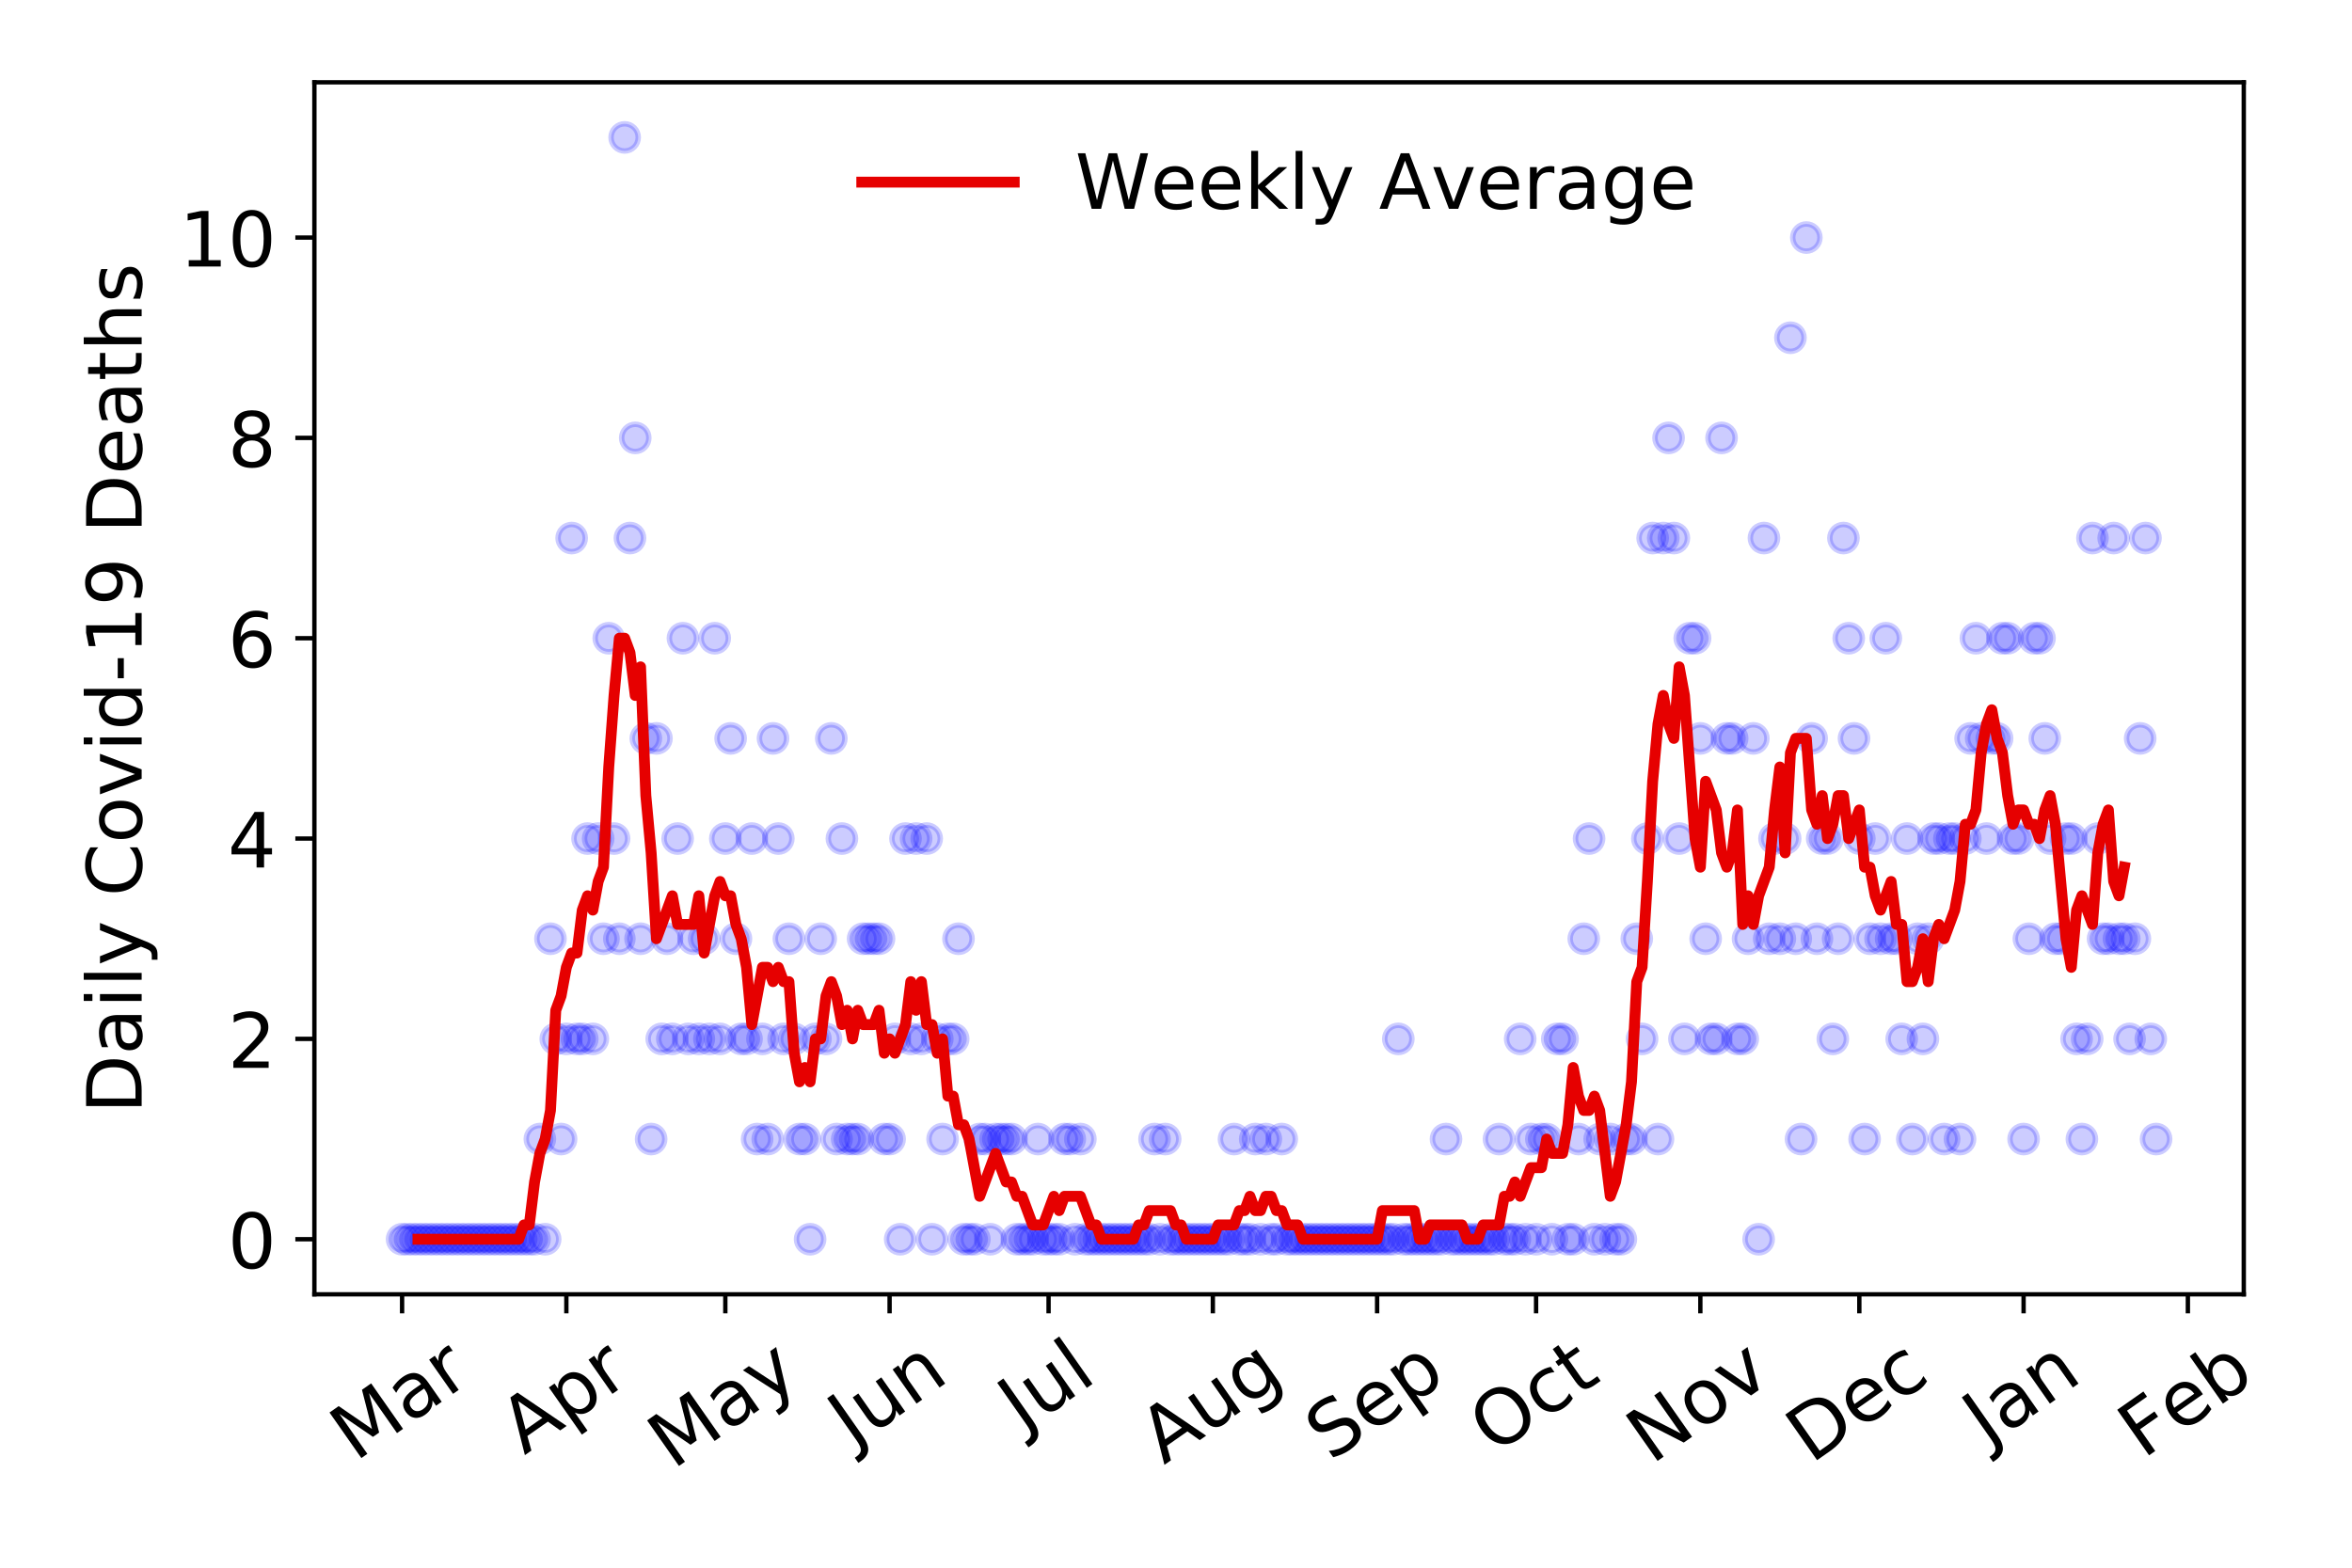 <?xml version="1.0" encoding="utf-8" standalone="no"?>
<!DOCTYPE svg PUBLIC "-//W3C//DTD SVG 1.1//EN"
  "http://www.w3.org/Graphics/SVG/1.1/DTD/svg11.dtd">
<!-- Created with matplotlib (https://matplotlib.org/) -->
<svg height="288pt" version="1.1" viewBox="0 0 432 288" width="432pt" xmlns="http://www.w3.org/2000/svg" xmlns:xlink="http://www.w3.org/1999/xlink">
 <defs>
  <style type="text/css">
*{stroke-linecap:butt;stroke-linejoin:round;}
  </style>
 </defs>
 <g id="figure_1">
  <g id="patch_1">
   <path d="M 0 288 
L 432 288 
L 432 0 
L 0 0 
z
" style="fill:#ffffff;"/>
  </g>
  <g id="axes_1">
   <g id="patch_2">
    <path d="M 57.745 237.778 
L 412.122 237.778 
L 412.122 15.12 
L 57.745 15.12 
z
" style="fill:#ffffff;"/>
   </g>
   <g id="matplotlib.axis_1">
    <g id="xtick_1">
     <g id="line2d_1">
      <defs>
       <path d="M 0 0 
L 0 3.5 
" id="mced0778c7e" style="stroke:#000000;stroke-width:0.8;"/>
      </defs>
      <g>
       <use style="stroke:#000000;stroke-width:0.8;" x="73.853" xlink:href="#mced0778c7e" y="237.778"/>
      </g>
     </g>
     <g id="text_1">
      <!-- Mar -->
      <defs>
       <path d="M 9.812 72.906 
L 24.516 72.906 
L 43.109 23.297 
L 61.812 72.906 
L 76.516 72.906 
L 76.516 0 
L 66.891 0 
L 66.891 64.016 
L 48.094 14.016 
L 38.188 14.016 
L 19.391 64.016 
L 19.391 0 
L 9.812 0 
z
" id="DejaVuSans-77"/>
       <path d="M 34.281 27.484 
Q 23.391 27.484 19.188 25 
Q 14.984 22.516 14.984 16.5 
Q 14.984 11.719 18.141 8.906 
Q 21.297 6.109 26.703 6.109 
Q 34.188 6.109 38.703 11.406 
Q 43.219 16.703 43.219 25.484 
L 43.219 27.484 
z
M 52.203 31.203 
L 52.203 0 
L 43.219 0 
L 43.219 8.297 
Q 40.141 3.328 35.547 0.953 
Q 30.953 -1.422 24.312 -1.422 
Q 15.922 -1.422 10.953 3.297 
Q 6 8.016 6 15.922 
Q 6 25.141 12.172 29.828 
Q 18.359 34.516 30.609 34.516 
L 43.219 34.516 
L 43.219 35.406 
Q 43.219 41.609 39.141 45 
Q 35.062 48.391 27.688 48.391 
Q 23 48.391 18.547 47.266 
Q 14.109 46.141 10.016 43.891 
L 10.016 52.203 
Q 14.938 54.109 19.578 55.047 
Q 24.219 56 28.609 56 
Q 40.484 56 46.344 49.844 
Q 52.203 43.703 52.203 31.203 
z
" id="DejaVuSans-97"/>
       <path d="M 41.109 46.297 
Q 39.594 47.172 37.812 47.578 
Q 36.031 48 33.891 48 
Q 26.266 48 22.188 43.047 
Q 18.109 38.094 18.109 28.812 
L 18.109 0 
L 9.078 0 
L 9.078 54.688 
L 18.109 54.688 
L 18.109 46.188 
Q 20.953 51.172 25.484 53.578 
Q 30.031 56 36.531 56 
Q 37.453 56 38.578 55.875 
Q 39.703 55.766 41.062 55.516 
z
" id="DejaVuSans-114"/>
      </defs>
      <g transform="translate(65.25 268.643)rotate(-35)scale(0.14 -0.14)">
       <use xlink:href="#DejaVuSans-77"/>
       <use x="86.279" xlink:href="#DejaVuSans-97"/>
       <use x="147.559" xlink:href="#DejaVuSans-114"/>
      </g>
     </g>
    </g>
    <g id="xtick_2">
     <g id="line2d_2">
      <g>
       <use style="stroke:#000000;stroke-width:0.8;" x="104.025" xlink:href="#mced0778c7e" y="237.778"/>
      </g>
     </g>
     <g id="text_2">
      <!-- Apr -->
      <defs>
       <path d="M 34.188 63.188 
L 20.797 26.906 
L 47.609 26.906 
z
M 28.609 72.906 
L 39.797 72.906 
L 67.578 0 
L 57.328 0 
L 50.688 18.703 
L 17.828 18.703 
L 11.188 0 
L 0.781 0 
z
" id="DejaVuSans-65"/>
       <path d="M 18.109 8.203 
L 18.109 -20.797 
L 9.078 -20.797 
L 9.078 54.688 
L 18.109 54.688 
L 18.109 46.391 
Q 20.953 51.266 25.266 53.625 
Q 29.594 56 35.594 56 
Q 45.562 56 51.781 48.094 
Q 58.016 40.188 58.016 27.297 
Q 58.016 14.406 51.781 6.484 
Q 45.562 -1.422 35.594 -1.422 
Q 29.594 -1.422 25.266 0.953 
Q 20.953 3.328 18.109 8.203 
z
M 48.688 27.297 
Q 48.688 37.203 44.609 42.844 
Q 40.531 48.484 33.406 48.484 
Q 26.266 48.484 22.188 42.844 
Q 18.109 37.203 18.109 27.297 
Q 18.109 17.391 22.188 11.75 
Q 26.266 6.109 33.406 6.109 
Q 40.531 6.109 44.609 11.75 
Q 48.688 17.391 48.688 27.297 
z
" id="DejaVuSans-112"/>
      </defs>
      <g transform="translate(96.321 267.384)rotate(-35)scale(0.14 -0.14)">
       <use xlink:href="#DejaVuSans-65"/>
       <use x="68.408" xlink:href="#DejaVuSans-112"/>
       <use x="131.885" xlink:href="#DejaVuSans-114"/>
      </g>
     </g>
    </g>
    <g id="xtick_3">
     <g id="line2d_3">
      <g>
       <use style="stroke:#000000;stroke-width:0.8;" x="133.224" xlink:href="#mced0778c7e" y="237.778"/>
      </g>
     </g>
     <g id="text_3">
      <!-- May -->
      <defs>
       <path d="M 32.172 -5.078 
Q 28.375 -14.844 24.75 -17.812 
Q 21.141 -20.797 15.094 -20.797 
L 7.906 -20.797 
L 7.906 -13.281 
L 13.188 -13.281 
Q 16.891 -13.281 18.938 -11.516 
Q 21 -9.766 23.484 -3.219 
L 25.094 0.875 
L 2.984 54.688 
L 12.5 54.688 
L 29.594 11.922 
L 46.688 54.688 
L 56.203 54.688 
z
" id="DejaVuSans-121"/>
      </defs>
      <g transform="translate(123.585 270.094)rotate(-35)scale(0.14 -0.14)">
       <use xlink:href="#DejaVuSans-77"/>
       <use x="86.279" xlink:href="#DejaVuSans-97"/>
       <use x="147.559" xlink:href="#DejaVuSans-121"/>
      </g>
     </g>
    </g>
    <g id="xtick_4">
     <g id="line2d_4">
      <g>
       <use style="stroke:#000000;stroke-width:0.8;" x="163.396" xlink:href="#mced0778c7e" y="237.778"/>
      </g>
     </g>
     <g id="text_4">
      <!-- Jun -->
      <defs>
       <path d="M 9.812 72.906 
L 19.672 72.906 
L 19.672 5.078 
Q 19.672 -8.109 14.672 -14.062 
Q 9.672 -20.016 -1.422 -20.016 
L -5.172 -20.016 
L -5.172 -11.719 
L -2.094 -11.719 
Q 4.438 -11.719 7.125 -8.047 
Q 9.812 -4.391 9.812 5.078 
z
" id="DejaVuSans-74"/>
       <path d="M 8.5 21.578 
L 8.5 54.688 
L 17.484 54.688 
L 17.484 21.922 
Q 17.484 14.156 20.5 10.266 
Q 23.531 6.391 29.594 6.391 
Q 36.859 6.391 41.078 11.031 
Q 45.312 15.672 45.312 23.688 
L 45.312 54.688 
L 54.297 54.688 
L 54.297 0 
L 45.312 0 
L 45.312 8.406 
Q 42.047 3.422 37.719 1 
Q 33.406 -1.422 27.688 -1.422 
Q 18.266 -1.422 13.375 4.438 
Q 8.5 10.297 8.5 21.578 
z
M 31.109 56 
z
" id="DejaVuSans-117"/>
       <path d="M 54.891 33.016 
L 54.891 0 
L 45.906 0 
L 45.906 32.719 
Q 45.906 40.484 42.875 44.328 
Q 39.844 48.188 33.797 48.188 
Q 26.516 48.188 22.312 43.547 
Q 18.109 38.922 18.109 30.906 
L 18.109 0 
L 9.078 0 
L 9.078 54.688 
L 18.109 54.688 
L 18.109 46.188 
Q 21.344 51.125 25.703 53.562 
Q 30.078 56 35.797 56 
Q 45.219 56 50.047 50.172 
Q 54.891 44.344 54.891 33.016 
z
" id="DejaVuSans-110"/>
      </defs>
      <g transform="translate(156.653 266.039)rotate(-35)scale(0.14 -0.14)">
       <use xlink:href="#DejaVuSans-74"/>
       <use x="29.492" xlink:href="#DejaVuSans-117"/>
       <use x="92.871" xlink:href="#DejaVuSans-110"/>
      </g>
     </g>
    </g>
    <g id="xtick_5">
     <g id="line2d_5">
      <g>
       <use style="stroke:#000000;stroke-width:0.8;" x="192.595" xlink:href="#mced0778c7e" y="237.778"/>
      </g>
     </g>
     <g id="text_5">
      <!-- Jul -->
      <defs>
       <path d="M 9.422 75.984 
L 18.406 75.984 
L 18.406 0 
L 9.422 0 
z
" id="DejaVuSans-108"/>
      </defs>
      <g transform="translate(187.892 263.181)rotate(-35)scale(0.14 -0.14)">
       <use xlink:href="#DejaVuSans-74"/>
       <use x="29.492" xlink:href="#DejaVuSans-117"/>
       <use x="92.871" xlink:href="#DejaVuSans-108"/>
      </g>
     </g>
    </g>
    <g id="xtick_6">
     <g id="line2d_6">
      <g>
       <use style="stroke:#000000;stroke-width:0.8;" x="222.767" xlink:href="#mced0778c7e" y="237.778"/>
      </g>
     </g>
     <g id="text_6">
      <!-- Aug -->
      <defs>
       <path d="M 45.406 27.984 
Q 45.406 37.75 41.375 43.109 
Q 37.359 48.484 30.078 48.484 
Q 22.859 48.484 18.828 43.109 
Q 14.797 37.75 14.797 27.984 
Q 14.797 18.266 18.828 12.891 
Q 22.859 7.516 30.078 7.516 
Q 37.359 7.516 41.375 12.891 
Q 45.406 18.266 45.406 27.984 
z
M 54.391 6.781 
Q 54.391 -7.172 48.188 -13.984 
Q 42 -20.797 29.203 -20.797 
Q 24.469 -20.797 20.266 -20.094 
Q 16.062 -19.391 12.109 -17.922 
L 12.109 -9.188 
Q 16.062 -11.328 19.922 -12.344 
Q 23.781 -13.375 27.781 -13.375 
Q 36.625 -13.375 41.016 -8.766 
Q 45.406 -4.156 45.406 5.172 
L 45.406 9.625 
Q 42.625 4.781 38.281 2.391 
Q 33.938 0 27.875 0 
Q 17.828 0 11.672 7.656 
Q 5.516 15.328 5.516 27.984 
Q 5.516 40.672 11.672 48.328 
Q 17.828 56 27.875 56 
Q 33.938 56 38.281 53.609 
Q 42.625 51.219 45.406 46.391 
L 45.406 54.688 
L 54.391 54.688 
z
" id="DejaVuSans-103"/>
      </defs>
      <g transform="translate(213.786 269.172)rotate(-35)scale(0.14 -0.14)">
       <use xlink:href="#DejaVuSans-65"/>
       <use x="68.408" xlink:href="#DejaVuSans-117"/>
       <use x="131.787" xlink:href="#DejaVuSans-103"/>
      </g>
     </g>
    </g>
    <g id="xtick_7">
     <g id="line2d_7">
      <g>
       <use style="stroke:#000000;stroke-width:0.8;" x="252.939" xlink:href="#mced0778c7e" y="237.778"/>
      </g>
     </g>
     <g id="text_7">
      <!-- Sep -->
      <defs>
       <path d="M 53.516 70.516 
L 53.516 60.891 
Q 47.906 63.578 42.922 64.891 
Q 37.938 66.219 33.297 66.219 
Q 25.25 66.219 20.875 63.094 
Q 16.5 59.969 16.5 54.203 
Q 16.5 49.359 19.406 46.891 
Q 22.312 44.438 30.422 42.922 
L 36.375 41.703 
Q 47.406 39.594 52.656 34.297 
Q 57.906 29 57.906 20.125 
Q 57.906 9.516 50.797 4.047 
Q 43.703 -1.422 29.984 -1.422 
Q 24.812 -1.422 18.969 -0.25 
Q 13.141 0.922 6.891 3.219 
L 6.891 13.375 
Q 12.891 10.016 18.656 8.297 
Q 24.422 6.594 29.984 6.594 
Q 38.422 6.594 43.016 9.906 
Q 47.609 13.234 47.609 19.391 
Q 47.609 24.75 44.312 27.781 
Q 41.016 30.812 33.5 32.328 
L 27.484 33.5 
Q 16.453 35.688 11.516 40.375 
Q 6.594 45.062 6.594 53.422 
Q 6.594 63.094 13.406 68.656 
Q 20.219 74.219 32.172 74.219 
Q 37.312 74.219 42.625 73.281 
Q 47.953 72.359 53.516 70.516 
z
" id="DejaVuSans-83"/>
       <path d="M 56.203 29.594 
L 56.203 25.203 
L 14.891 25.203 
Q 15.484 15.922 20.484 11.062 
Q 25.484 6.203 34.422 6.203 
Q 39.594 6.203 44.453 7.469 
Q 49.312 8.734 54.109 11.281 
L 54.109 2.781 
Q 49.266 0.734 44.188 -0.344 
Q 39.109 -1.422 33.891 -1.422 
Q 20.797 -1.422 13.156 6.188 
Q 5.516 13.812 5.516 26.812 
Q 5.516 40.234 12.766 48.109 
Q 20.016 56 32.328 56 
Q 43.359 56 49.781 48.891 
Q 56.203 41.797 56.203 29.594 
z
M 47.219 32.234 
Q 47.125 39.594 43.094 43.984 
Q 39.062 48.391 32.422 48.391 
Q 24.906 48.391 20.391 44.141 
Q 15.875 39.891 15.188 32.172 
z
" id="DejaVuSans-101"/>
      </defs>
      <g transform="translate(244.346 268.629)rotate(-35)scale(0.14 -0.14)">
       <use xlink:href="#DejaVuSans-83"/>
       <use x="63.477" xlink:href="#DejaVuSans-101"/>
       <use x="125" xlink:href="#DejaVuSans-112"/>
      </g>
     </g>
    </g>
    <g id="xtick_8">
     <g id="line2d_8">
      <g>
       <use style="stroke:#000000;stroke-width:0.8;" x="282.138" xlink:href="#mced0778c7e" y="237.778"/>
      </g>
     </g>
     <g id="text_8">
      <!-- Oct -->
      <defs>
       <path d="M 39.406 66.219 
Q 28.656 66.219 22.328 58.203 
Q 16.016 50.203 16.016 36.375 
Q 16.016 22.609 22.328 14.594 
Q 28.656 6.594 39.406 6.594 
Q 50.141 6.594 56.422 14.594 
Q 62.703 22.609 62.703 36.375 
Q 62.703 50.203 56.422 58.203 
Q 50.141 66.219 39.406 66.219 
z
M 39.406 74.219 
Q 54.734 74.219 63.906 63.938 
Q 73.094 53.656 73.094 36.375 
Q 73.094 19.141 63.906 8.859 
Q 54.734 -1.422 39.406 -1.422 
Q 24.031 -1.422 14.812 8.828 
Q 5.609 19.094 5.609 36.375 
Q 5.609 53.656 14.812 63.938 
Q 24.031 74.219 39.406 74.219 
z
" id="DejaVuSans-79"/>
       <path d="M 48.781 52.594 
L 48.781 44.188 
Q 44.969 46.297 41.141 47.344 
Q 37.312 48.391 33.406 48.391 
Q 24.656 48.391 19.812 42.844 
Q 14.984 37.312 14.984 27.297 
Q 14.984 17.281 19.812 11.734 
Q 24.656 6.203 33.406 6.203 
Q 37.312 6.203 41.141 7.25 
Q 44.969 8.297 48.781 10.406 
L 48.781 2.094 
Q 45.016 0.344 40.984 -0.531 
Q 36.969 -1.422 32.422 -1.422 
Q 20.062 -1.422 12.781 6.344 
Q 5.516 14.109 5.516 27.297 
Q 5.516 40.672 12.859 48.328 
Q 20.219 56 33.016 56 
Q 37.156 56 41.109 55.141 
Q 45.062 54.297 48.781 52.594 
z
" id="DejaVuSans-99"/>
       <path d="M 18.312 70.219 
L 18.312 54.688 
L 36.812 54.688 
L 36.812 47.703 
L 18.312 47.703 
L 18.312 18.016 
Q 18.312 11.328 20.141 9.422 
Q 21.969 7.516 27.594 7.516 
L 36.812 7.516 
L 36.812 0 
L 27.594 0 
Q 17.188 0 13.234 3.875 
Q 9.281 7.766 9.281 18.016 
L 9.281 47.703 
L 2.688 47.703 
L 2.688 54.688 
L 9.281 54.688 
L 9.281 70.219 
z
" id="DejaVuSans-116"/>
      </defs>
      <g transform="translate(274.439 267.377)rotate(-35)scale(0.14 -0.14)">
       <use xlink:href="#DejaVuSans-79"/>
       <use x="78.711" xlink:href="#DejaVuSans-99"/>
       <use x="133.691" xlink:href="#DejaVuSans-116"/>
      </g>
     </g>
    </g>
    <g id="xtick_9">
     <g id="line2d_9">
      <g>
       <use style="stroke:#000000;stroke-width:0.8;" x="312.31" xlink:href="#mced0778c7e" y="237.778"/>
      </g>
     </g>
     <g id="text_9">
      <!-- Nov -->
      <defs>
       <path d="M 9.812 72.906 
L 23.094 72.906 
L 55.422 11.922 
L 55.422 72.906 
L 64.984 72.906 
L 64.984 0 
L 51.703 0 
L 19.391 60.984 
L 19.391 0 
L 9.812 0 
z
" id="DejaVuSans-78"/>
       <path d="M 30.609 48.391 
Q 23.391 48.391 19.188 42.75 
Q 14.984 37.109 14.984 27.297 
Q 14.984 17.484 19.156 11.844 
Q 23.344 6.203 30.609 6.203 
Q 37.797 6.203 41.984 11.859 
Q 46.188 17.531 46.188 27.297 
Q 46.188 37.016 41.984 42.703 
Q 37.797 48.391 30.609 48.391 
z
M 30.609 56 
Q 42.328 56 49.016 48.375 
Q 55.719 40.766 55.719 27.297 
Q 55.719 13.875 49.016 6.219 
Q 42.328 -1.422 30.609 -1.422 
Q 18.844 -1.422 12.172 6.219 
Q 5.516 13.875 5.516 27.297 
Q 5.516 40.766 12.172 48.375 
Q 18.844 56 30.609 56 
z
" id="DejaVuSans-111"/>
       <path d="M 2.984 54.688 
L 12.5 54.688 
L 29.594 8.797 
L 46.688 54.688 
L 56.203 54.688 
L 35.688 0 
L 23.484 0 
z
" id="DejaVuSans-118"/>
      </defs>
      <g transform="translate(303.334 269.166)rotate(-35)scale(0.14 -0.14)">
       <use xlink:href="#DejaVuSans-78"/>
       <use x="74.805" xlink:href="#DejaVuSans-111"/>
       <use x="135.986" xlink:href="#DejaVuSans-118"/>
      </g>
     </g>
    </g>
    <g id="xtick_10">
     <g id="line2d_10">
      <g>
       <use style="stroke:#000000;stroke-width:0.8;" x="341.509" xlink:href="#mced0778c7e" y="237.778"/>
      </g>
     </g>
     <g id="text_10">
      <!-- Dec -->
      <defs>
       <path d="M 19.672 64.797 
L 19.672 8.109 
L 31.594 8.109 
Q 46.688 8.109 53.688 14.938 
Q 60.688 21.781 60.688 36.531 
Q 60.688 51.172 53.688 57.984 
Q 46.688 64.797 31.594 64.797 
z
M 9.812 72.906 
L 30.078 72.906 
Q 51.266 72.906 61.172 64.094 
Q 71.094 55.281 71.094 36.531 
Q 71.094 17.672 61.125 8.828 
Q 51.172 0 30.078 0 
L 9.812 0 
z
" id="DejaVuSans-68"/>
      </defs>
      <g transform="translate(332.629 269.032)rotate(-35)scale(0.14 -0.14)">
       <use xlink:href="#DejaVuSans-68"/>
       <use x="77.002" xlink:href="#DejaVuSans-101"/>
       <use x="138.525" xlink:href="#DejaVuSans-99"/>
      </g>
     </g>
    </g>
    <g id="xtick_11">
     <g id="line2d_11">
      <g>
       <use style="stroke:#000000;stroke-width:0.8;" x="371.681" xlink:href="#mced0778c7e" y="237.778"/>
      </g>
     </g>
     <g id="text_11">
      <!-- Jan -->
      <g transform="translate(365.058 265.871)rotate(-35)scale(0.14 -0.14)">
       <use xlink:href="#DejaVuSans-74"/>
       <use x="29.492" xlink:href="#DejaVuSans-97"/>
       <use x="90.771" xlink:href="#DejaVuSans-110"/>
      </g>
     </g>
    </g>
    <g id="xtick_12">
     <g id="line2d_12">
      <g>
       <use style="stroke:#000000;stroke-width:0.8;" x="401.854" xlink:href="#mced0778c7e" y="237.778"/>
      </g>
     </g>
     <g id="text_12">
      <!-- Feb -->
      <defs>
       <path d="M 9.812 72.906 
L 51.703 72.906 
L 51.703 64.594 
L 19.672 64.594 
L 19.672 43.109 
L 48.578 43.109 
L 48.578 34.812 
L 19.672 34.812 
L 19.672 0 
L 9.812 0 
z
" id="DejaVuSans-70"/>
       <path d="M 48.688 27.297 
Q 48.688 37.203 44.609 42.844 
Q 40.531 48.484 33.406 48.484 
Q 26.266 48.484 22.188 42.844 
Q 18.109 37.203 18.109 27.297 
Q 18.109 17.391 22.188 11.75 
Q 26.266 6.109 33.406 6.109 
Q 40.531 6.109 44.609 11.75 
Q 48.688 17.391 48.688 27.297 
z
M 18.109 46.391 
Q 20.953 51.266 25.266 53.625 
Q 29.594 56 35.594 56 
Q 45.562 56 51.781 48.094 
Q 58.016 40.188 58.016 27.297 
Q 58.016 14.406 51.781 6.484 
Q 45.562 -1.422 35.594 -1.422 
Q 29.594 -1.422 25.266 0.953 
Q 20.953 3.328 18.109 8.203 
L 18.109 0 
L 9.078 0 
L 9.078 75.984 
L 18.109 75.984 
z
" id="DejaVuSans-98"/>
      </defs>
      <g transform="translate(393.607 268.143)rotate(-35)scale(0.14 -0.14)">
       <use xlink:href="#DejaVuSans-70"/>
       <use x="57.441" xlink:href="#DejaVuSans-101"/>
       <use x="118.965" xlink:href="#DejaVuSans-98"/>
      </g>
     </g>
    </g>
   </g>
   <g id="matplotlib.axis_2">
    <g id="ytick_1">
     <g id="line2d_13">
      <defs>
       <path d="M 0 0 
L -3.5 0 
" id="mb46d7d6005" style="stroke:#000000;stroke-width:0.8;"/>
      </defs>
      <g>
       <use style="stroke:#000000;stroke-width:0.8;" x="57.745" xlink:href="#mb46d7d6005" y="227.657"/>
      </g>
     </g>
     <g id="text_13">
      <!-- 0 -->
      <defs>
       <path d="M 31.781 66.406 
Q 24.172 66.406 20.328 58.906 
Q 16.5 51.422 16.5 36.375 
Q 16.5 21.391 20.328 13.891 
Q 24.172 6.391 31.781 6.391 
Q 39.453 6.391 43.281 13.891 
Q 47.125 21.391 47.125 36.375 
Q 47.125 51.422 43.281 58.906 
Q 39.453 66.406 31.781 66.406 
z
M 31.781 74.219 
Q 44.047 74.219 50.516 64.516 
Q 56.984 54.828 56.984 36.375 
Q 56.984 17.969 50.516 8.266 
Q 44.047 -1.422 31.781 -1.422 
Q 19.531 -1.422 13.062 8.266 
Q 6.594 17.969 6.594 36.375 
Q 6.594 54.828 13.062 64.516 
Q 19.531 74.219 31.781 74.219 
z
" id="DejaVuSans-48"/>
      </defs>
      <g transform="translate(41.837 232.976)scale(0.14 -0.14)">
       <use xlink:href="#DejaVuSans-48"/>
      </g>
     </g>
    </g>
    <g id="ytick_2">
     <g id="line2d_14">
      <g>
       <use style="stroke:#000000;stroke-width:0.8;" x="57.745" xlink:href="#mb46d7d6005" y="190.854"/>
      </g>
     </g>
     <g id="text_14">
      <!-- 2 -->
      <defs>
       <path d="M 19.188 8.297 
L 53.609 8.297 
L 53.609 0 
L 7.328 0 
L 7.328 8.297 
Q 12.938 14.109 22.625 23.891 
Q 32.328 33.688 34.812 36.531 
Q 39.547 41.844 41.422 45.531 
Q 43.312 49.219 43.312 52.781 
Q 43.312 58.594 39.234 62.25 
Q 35.156 65.922 28.609 65.922 
Q 23.969 65.922 18.812 64.312 
Q 13.672 62.703 7.812 59.422 
L 7.812 69.391 
Q 13.766 71.781 18.938 73 
Q 24.125 74.219 28.422 74.219 
Q 39.75 74.219 46.484 68.547 
Q 53.219 62.891 53.219 53.422 
Q 53.219 48.922 51.531 44.891 
Q 49.859 40.875 45.406 35.406 
Q 44.188 33.984 37.641 27.219 
Q 31.109 20.453 19.188 8.297 
z
" id="DejaVuSans-50"/>
      </defs>
      <g transform="translate(41.837 196.173)scale(0.14 -0.14)">
       <use xlink:href="#DejaVuSans-50"/>
      </g>
     </g>
    </g>
    <g id="ytick_3">
     <g id="line2d_15">
      <g>
       <use style="stroke:#000000;stroke-width:0.8;" x="57.745" xlink:href="#mb46d7d6005" y="154.051"/>
      </g>
     </g>
     <g id="text_15">
      <!-- 4 -->
      <defs>
       <path d="M 37.797 64.312 
L 12.891 25.391 
L 37.797 25.391 
z
M 35.203 72.906 
L 47.609 72.906 
L 47.609 25.391 
L 58.016 25.391 
L 58.016 17.188 
L 47.609 17.188 
L 47.609 0 
L 37.797 0 
L 37.797 17.188 
L 4.891 17.188 
L 4.891 26.703 
z
" id="DejaVuSans-52"/>
      </defs>
      <g transform="translate(41.837 159.37)scale(0.14 -0.14)">
       <use xlink:href="#DejaVuSans-52"/>
      </g>
     </g>
    </g>
    <g id="ytick_4">
     <g id="line2d_16">
      <g>
       <use style="stroke:#000000;stroke-width:0.8;" x="57.745" xlink:href="#mb46d7d6005" y="117.248"/>
      </g>
     </g>
     <g id="text_16">
      <!-- 6 -->
      <defs>
       <path d="M 33.016 40.375 
Q 26.375 40.375 22.484 35.828 
Q 18.609 31.297 18.609 23.391 
Q 18.609 15.531 22.484 10.953 
Q 26.375 6.391 33.016 6.391 
Q 39.656 6.391 43.531 10.953 
Q 47.406 15.531 47.406 23.391 
Q 47.406 31.297 43.531 35.828 
Q 39.656 40.375 33.016 40.375 
z
M 52.594 71.297 
L 52.594 62.312 
Q 48.875 64.062 45.094 64.984 
Q 41.312 65.922 37.594 65.922 
Q 27.828 65.922 22.672 59.328 
Q 17.531 52.734 16.797 39.406 
Q 19.672 43.656 24.016 45.922 
Q 28.375 48.188 33.594 48.188 
Q 44.578 48.188 50.953 41.516 
Q 57.328 34.859 57.328 23.391 
Q 57.328 12.156 50.688 5.359 
Q 44.047 -1.422 33.016 -1.422 
Q 20.359 -1.422 13.672 8.266 
Q 6.984 17.969 6.984 36.375 
Q 6.984 53.656 15.188 63.938 
Q 23.391 74.219 37.203 74.219 
Q 40.922 74.219 44.703 73.484 
Q 48.484 72.75 52.594 71.297 
z
" id="DejaVuSans-54"/>
      </defs>
      <g transform="translate(41.837 122.567)scale(0.14 -0.14)">
       <use xlink:href="#DejaVuSans-54"/>
      </g>
     </g>
    </g>
    <g id="ytick_5">
     <g id="line2d_17">
      <g>
       <use style="stroke:#000000;stroke-width:0.8;" x="57.745" xlink:href="#mb46d7d6005" y="80.445"/>
      </g>
     </g>
     <g id="text_17">
      <!-- 8 -->
      <defs>
       <path d="M 31.781 34.625 
Q 24.75 34.625 20.719 30.859 
Q 16.703 27.094 16.703 20.516 
Q 16.703 13.922 20.719 10.156 
Q 24.75 6.391 31.781 6.391 
Q 38.812 6.391 42.859 10.172 
Q 46.922 13.969 46.922 20.516 
Q 46.922 27.094 42.891 30.859 
Q 38.875 34.625 31.781 34.625 
z
M 21.922 38.812 
Q 15.578 40.375 12.031 44.719 
Q 8.5 49.078 8.5 55.328 
Q 8.5 64.062 14.719 69.141 
Q 20.953 74.219 31.781 74.219 
Q 42.672 74.219 48.875 69.141 
Q 55.078 64.062 55.078 55.328 
Q 55.078 49.078 51.531 44.719 
Q 48 40.375 41.703 38.812 
Q 48.828 37.156 52.797 32.312 
Q 56.781 27.484 56.781 20.516 
Q 56.781 9.906 50.312 4.234 
Q 43.844 -1.422 31.781 -1.422 
Q 19.734 -1.422 13.25 4.234 
Q 6.781 9.906 6.781 20.516 
Q 6.781 27.484 10.781 32.312 
Q 14.797 37.156 21.922 38.812 
z
M 18.312 54.391 
Q 18.312 48.734 21.844 45.562 
Q 25.391 42.391 31.781 42.391 
Q 38.141 42.391 41.719 45.562 
Q 45.312 48.734 45.312 54.391 
Q 45.312 60.062 41.719 63.234 
Q 38.141 66.406 31.781 66.406 
Q 25.391 66.406 21.844 63.234 
Q 18.312 60.062 18.312 54.391 
z
" id="DejaVuSans-56"/>
      </defs>
      <g transform="translate(41.837 85.764)scale(0.14 -0.14)">
       <use xlink:href="#DejaVuSans-56"/>
      </g>
     </g>
    </g>
    <g id="ytick_6">
     <g id="line2d_18">
      <g>
       <use style="stroke:#000000;stroke-width:0.8;" x="57.745" xlink:href="#mb46d7d6005" y="43.642"/>
      </g>
     </g>
     <g id="text_18">
      <!-- 10 -->
      <defs>
       <path d="M 12.406 8.297 
L 28.516 8.297 
L 28.516 63.922 
L 10.984 60.406 
L 10.984 69.391 
L 28.422 72.906 
L 38.281 72.906 
L 38.281 8.297 
L 54.391 8.297 
L 54.391 0 
L 12.406 0 
z
" id="DejaVuSans-49"/>
      </defs>
      <g transform="translate(32.93 48.961)scale(0.14 -0.14)">
       <use xlink:href="#DejaVuSans-49"/>
       <use x="63.623" xlink:href="#DejaVuSans-48"/>
      </g>
     </g>
    </g>
    <g id="text_19">
     <!-- Daily Covid-19 Deaths -->
     <defs>
      <path d="M 9.422 54.688 
L 18.406 54.688 
L 18.406 0 
L 9.422 0 
z
M 9.422 75.984 
L 18.406 75.984 
L 18.406 64.594 
L 9.422 64.594 
z
" id="DejaVuSans-105"/>
      <path id="DejaVuSans-32"/>
      <path d="M 64.406 67.281 
L 64.406 56.891 
Q 59.422 61.531 53.781 63.812 
Q 48.141 66.109 41.797 66.109 
Q 29.297 66.109 22.656 58.469 
Q 16.016 50.828 16.016 36.375 
Q 16.016 21.969 22.656 14.328 
Q 29.297 6.688 41.797 6.688 
Q 48.141 6.688 53.781 8.984 
Q 59.422 11.281 64.406 15.922 
L 64.406 5.609 
Q 59.234 2.094 53.438 0.328 
Q 47.656 -1.422 41.219 -1.422 
Q 24.656 -1.422 15.125 8.703 
Q 5.609 18.844 5.609 36.375 
Q 5.609 53.953 15.125 64.078 
Q 24.656 74.219 41.219 74.219 
Q 47.75 74.219 53.531 72.484 
Q 59.328 70.75 64.406 67.281 
z
" id="DejaVuSans-67"/>
      <path d="M 45.406 46.391 
L 45.406 75.984 
L 54.391 75.984 
L 54.391 0 
L 45.406 0 
L 45.406 8.203 
Q 42.578 3.328 38.25 0.953 
Q 33.938 -1.422 27.875 -1.422 
Q 17.969 -1.422 11.734 6.484 
Q 5.516 14.406 5.516 27.297 
Q 5.516 40.188 11.734 48.094 
Q 17.969 56 27.875 56 
Q 33.938 56 38.25 53.625 
Q 42.578 51.266 45.406 46.391 
z
M 14.797 27.297 
Q 14.797 17.391 18.875 11.75 
Q 22.953 6.109 30.078 6.109 
Q 37.203 6.109 41.297 11.75 
Q 45.406 17.391 45.406 27.297 
Q 45.406 37.203 41.297 42.844 
Q 37.203 48.484 30.078 48.484 
Q 22.953 48.484 18.875 42.844 
Q 14.797 37.203 14.797 27.297 
z
" id="DejaVuSans-100"/>
      <path d="M 4.891 31.391 
L 31.203 31.391 
L 31.203 23.391 
L 4.891 23.391 
z
" id="DejaVuSans-45"/>
      <path d="M 10.984 1.516 
L 10.984 10.5 
Q 14.703 8.734 18.5 7.812 
Q 22.312 6.891 25.984 6.891 
Q 35.75 6.891 40.891 13.453 
Q 46.047 20.016 46.781 33.406 
Q 43.953 29.203 39.594 26.953 
Q 35.25 24.703 29.984 24.703 
Q 19.047 24.703 12.672 31.312 
Q 6.297 37.938 6.297 49.422 
Q 6.297 60.641 12.938 67.422 
Q 19.578 74.219 30.609 74.219 
Q 43.266 74.219 49.922 64.516 
Q 56.594 54.828 56.594 36.375 
Q 56.594 19.141 48.406 8.859 
Q 40.234 -1.422 26.422 -1.422 
Q 22.703 -1.422 18.891 -0.688 
Q 15.094 0.047 10.984 1.516 
z
M 30.609 32.422 
Q 37.25 32.422 41.125 36.953 
Q 45.016 41.5 45.016 49.422 
Q 45.016 57.281 41.125 61.844 
Q 37.25 66.406 30.609 66.406 
Q 23.969 66.406 20.094 61.844 
Q 16.219 57.281 16.219 49.422 
Q 16.219 41.5 20.094 36.953 
Q 23.969 32.422 30.609 32.422 
z
" id="DejaVuSans-57"/>
      <path d="M 54.891 33.016 
L 54.891 0 
L 45.906 0 
L 45.906 32.719 
Q 45.906 40.484 42.875 44.328 
Q 39.844 48.188 33.797 48.188 
Q 26.516 48.188 22.312 43.547 
Q 18.109 38.922 18.109 30.906 
L 18.109 0 
L 9.078 0 
L 9.078 75.984 
L 18.109 75.984 
L 18.109 46.188 
Q 21.344 51.125 25.703 53.562 
Q 30.078 56 35.797 56 
Q 45.219 56 50.047 50.172 
Q 54.891 44.344 54.891 33.016 
z
" id="DejaVuSans-104"/>
      <path d="M 44.281 53.078 
L 44.281 44.578 
Q 40.484 46.531 36.375 47.5 
Q 32.281 48.484 27.875 48.484 
Q 21.188 48.484 17.844 46.438 
Q 14.5 44.391 14.5 40.281 
Q 14.5 37.156 16.891 35.375 
Q 19.281 33.594 26.516 31.984 
L 29.594 31.297 
Q 39.156 29.25 43.188 25.516 
Q 47.219 21.781 47.219 15.094 
Q 47.219 7.469 41.188 3.016 
Q 35.156 -1.422 24.609 -1.422 
Q 20.219 -1.422 15.453 -0.562 
Q 10.688 0.297 5.422 2 
L 5.422 11.281 
Q 10.406 8.688 15.234 7.391 
Q 20.062 6.109 24.812 6.109 
Q 31.156 6.109 34.562 8.281 
Q 37.984 10.453 37.984 14.406 
Q 37.984 18.062 35.516 20.016 
Q 33.062 21.969 24.703 23.781 
L 21.578 24.516 
Q 13.234 26.266 9.516 29.906 
Q 5.812 33.547 5.812 39.891 
Q 5.812 47.609 11.281 51.797 
Q 16.75 56 26.812 56 
Q 31.781 56 36.172 55.266 
Q 40.578 54.547 44.281 53.078 
z
" id="DejaVuSans-115"/>
     </defs>
     <g transform="translate(26.018 204.56)rotate(-90)scale(0.14 -0.14)">
      <use xlink:href="#DejaVuSans-68"/>
      <use x="77.002" xlink:href="#DejaVuSans-97"/>
      <use x="138.281" xlink:href="#DejaVuSans-105"/>
      <use x="166.064" xlink:href="#DejaVuSans-108"/>
      <use x="193.848" xlink:href="#DejaVuSans-121"/>
      <use x="253.027" xlink:href="#DejaVuSans-32"/>
      <use x="284.814" xlink:href="#DejaVuSans-67"/>
      <use x="354.639" xlink:href="#DejaVuSans-111"/>
      <use x="415.82" xlink:href="#DejaVuSans-118"/>
      <use x="475" xlink:href="#DejaVuSans-105"/>
      <use x="502.783" xlink:href="#DejaVuSans-100"/>
      <use x="566.26" xlink:href="#DejaVuSans-45"/>
      <use x="602.344" xlink:href="#DejaVuSans-49"/>
      <use x="665.967" xlink:href="#DejaVuSans-57"/>
      <use x="729.59" xlink:href="#DejaVuSans-32"/>
      <use x="761.377" xlink:href="#DejaVuSans-68"/>
      <use x="838.379" xlink:href="#DejaVuSans-101"/>
      <use x="899.902" xlink:href="#DejaVuSans-97"/>
      <use x="961.182" xlink:href="#DejaVuSans-116"/>
      <use x="1000.391" xlink:href="#DejaVuSans-104"/>
      <use x="1063.77" xlink:href="#DejaVuSans-115"/>
     </g>
    </g>
   </g>
   <g id="line2d_19">
    <defs>
     <path d="M 0 2.5 
C 0.663 2.5 1.299 2.237 1.768 1.768 
C 2.237 1.299 2.5 0.663 2.5 0 
C 2.5 -0.663 2.237 -1.299 1.768 -1.768 
C 1.299 -2.237 0.663 -2.5 0 -2.5 
C -0.663 -2.5 -1.299 -2.237 -1.768 -1.768 
C -2.237 -1.299 -2.5 -0.663 -2.5 0 
C -2.5 0.663 -2.237 1.299 -1.768 1.768 
C -1.299 2.237 -0.663 2.5 0 2.5 
z
" id="m9ce66099c4" style="stroke:#0000ff;stroke-opacity:0.2;"/>
    </defs>
    <g clip-path="url(#p79e1bed65e)">
     <use style="fill:#0000ff;fill-opacity:0.2;stroke:#0000ff;stroke-opacity:0.2;" x="73.853" xlink:href="#m9ce66099c4" y="227.657"/>
     <use style="fill:#0000ff;fill-opacity:0.2;stroke:#0000ff;stroke-opacity:0.2;" x="74.826" xlink:href="#m9ce66099c4" y="227.657"/>
     <use style="fill:#0000ff;fill-opacity:0.2;stroke:#0000ff;stroke-opacity:0.2;" x="75.8" xlink:href="#m9ce66099c4" y="227.657"/>
     <use style="fill:#0000ff;fill-opacity:0.2;stroke:#0000ff;stroke-opacity:0.2;" x="76.773" xlink:href="#m9ce66099c4" y="227.657"/>
     <use style="fill:#0000ff;fill-opacity:0.2;stroke:#0000ff;stroke-opacity:0.2;" x="77.746" xlink:href="#m9ce66099c4" y="227.657"/>
     <use style="fill:#0000ff;fill-opacity:0.2;stroke:#0000ff;stroke-opacity:0.2;" x="78.72" xlink:href="#m9ce66099c4" y="227.657"/>
     <use style="fill:#0000ff;fill-opacity:0.2;stroke:#0000ff;stroke-opacity:0.2;" x="79.693" xlink:href="#m9ce66099c4" y="227.657"/>
     <use style="fill:#0000ff;fill-opacity:0.2;stroke:#0000ff;stroke-opacity:0.2;" x="80.666" xlink:href="#m9ce66099c4" y="227.657"/>
     <use style="fill:#0000ff;fill-opacity:0.2;stroke:#0000ff;stroke-opacity:0.2;" x="81.639" xlink:href="#m9ce66099c4" y="227.657"/>
     <use style="fill:#0000ff;fill-opacity:0.2;stroke:#0000ff;stroke-opacity:0.2;" x="82.613" xlink:href="#m9ce66099c4" y="227.657"/>
     <use style="fill:#0000ff;fill-opacity:0.2;stroke:#0000ff;stroke-opacity:0.2;" x="83.586" xlink:href="#m9ce66099c4" y="227.657"/>
     <use style="fill:#0000ff;fill-opacity:0.2;stroke:#0000ff;stroke-opacity:0.2;" x="84.559" xlink:href="#m9ce66099c4" y="227.657"/>
     <use style="fill:#0000ff;fill-opacity:0.2;stroke:#0000ff;stroke-opacity:0.2;" x="85.533" xlink:href="#m9ce66099c4" y="227.657"/>
     <use style="fill:#0000ff;fill-opacity:0.2;stroke:#0000ff;stroke-opacity:0.2;" x="86.506" xlink:href="#m9ce66099c4" y="227.657"/>
     <use style="fill:#0000ff;fill-opacity:0.2;stroke:#0000ff;stroke-opacity:0.2;" x="87.479" xlink:href="#m9ce66099c4" y="227.657"/>
     <use style="fill:#0000ff;fill-opacity:0.2;stroke:#0000ff;stroke-opacity:0.2;" x="88.452" xlink:href="#m9ce66099c4" y="227.657"/>
     <use style="fill:#0000ff;fill-opacity:0.2;stroke:#0000ff;stroke-opacity:0.2;" x="89.426" xlink:href="#m9ce66099c4" y="227.657"/>
     <use style="fill:#0000ff;fill-opacity:0.2;stroke:#0000ff;stroke-opacity:0.2;" x="90.399" xlink:href="#m9ce66099c4" y="227.657"/>
     <use style="fill:#0000ff;fill-opacity:0.2;stroke:#0000ff;stroke-opacity:0.2;" x="91.372" xlink:href="#m9ce66099c4" y="227.657"/>
     <use style="fill:#0000ff;fill-opacity:0.2;stroke:#0000ff;stroke-opacity:0.2;" x="92.346" xlink:href="#m9ce66099c4" y="227.657"/>
     <use style="fill:#0000ff;fill-opacity:0.2;stroke:#0000ff;stroke-opacity:0.2;" x="93.319" xlink:href="#m9ce66099c4" y="227.657"/>
     <use style="fill:#0000ff;fill-opacity:0.2;stroke:#0000ff;stroke-opacity:0.2;" x="94.292" xlink:href="#m9ce66099c4" y="227.657"/>
     <use style="fill:#0000ff;fill-opacity:0.2;stroke:#0000ff;stroke-opacity:0.2;" x="95.266" xlink:href="#m9ce66099c4" y="227.657"/>
     <use style="fill:#0000ff;fill-opacity:0.2;stroke:#0000ff;stroke-opacity:0.2;" x="96.239" xlink:href="#m9ce66099c4" y="227.657"/>
     <use style="fill:#0000ff;fill-opacity:0.2;stroke:#0000ff;stroke-opacity:0.2;" x="97.212" xlink:href="#m9ce66099c4" y="227.657"/>
     <use style="fill:#0000ff;fill-opacity:0.2;stroke:#0000ff;stroke-opacity:0.2;" x="98.185" xlink:href="#m9ce66099c4" y="227.657"/>
     <use style="fill:#0000ff;fill-opacity:0.2;stroke:#0000ff;stroke-opacity:0.2;" x="99.159" xlink:href="#m9ce66099c4" y="209.256"/>
     <use style="fill:#0000ff;fill-opacity:0.2;stroke:#0000ff;stroke-opacity:0.2;" x="100.132" xlink:href="#m9ce66099c4" y="227.657"/>
     <use style="fill:#0000ff;fill-opacity:0.2;stroke:#0000ff;stroke-opacity:0.2;" x="101.105" xlink:href="#m9ce66099c4" y="172.453"/>
     <use style="fill:#0000ff;fill-opacity:0.2;stroke:#0000ff;stroke-opacity:0.2;" x="102.079" xlink:href="#m9ce66099c4" y="190.854"/>
     <use style="fill:#0000ff;fill-opacity:0.2;stroke:#0000ff;stroke-opacity:0.2;" x="103.052" xlink:href="#m9ce66099c4" y="209.256"/>
     <use style="fill:#0000ff;fill-opacity:0.2;stroke:#0000ff;stroke-opacity:0.2;" x="104.025" xlink:href="#m9ce66099c4" y="190.854"/>
     <use style="fill:#0000ff;fill-opacity:0.2;stroke:#0000ff;stroke-opacity:0.2;" x="104.998" xlink:href="#m9ce66099c4" y="98.847"/>
     <use style="fill:#0000ff;fill-opacity:0.2;stroke:#0000ff;stroke-opacity:0.2;" x="105.972" xlink:href="#m9ce66099c4" y="190.854"/>
     <use style="fill:#0000ff;fill-opacity:0.2;stroke:#0000ff;stroke-opacity:0.2;" x="106.945" xlink:href="#m9ce66099c4" y="190.854"/>
     <use style="fill:#0000ff;fill-opacity:0.2;stroke:#0000ff;stroke-opacity:0.2;" x="107.918" xlink:href="#m9ce66099c4" y="154.051"/>
     <use style="fill:#0000ff;fill-opacity:0.2;stroke:#0000ff;stroke-opacity:0.2;" x="108.892" xlink:href="#m9ce66099c4" y="190.854"/>
     <use style="fill:#0000ff;fill-opacity:0.2;stroke:#0000ff;stroke-opacity:0.2;" x="109.865" xlink:href="#m9ce66099c4" y="154.051"/>
     <use style="fill:#0000ff;fill-opacity:0.2;stroke:#0000ff;stroke-opacity:0.2;" x="110.838" xlink:href="#m9ce66099c4" y="172.453"/>
     <use style="fill:#0000ff;fill-opacity:0.2;stroke:#0000ff;stroke-opacity:0.2;" x="111.812" xlink:href="#m9ce66099c4" y="117.248"/>
     <use style="fill:#0000ff;fill-opacity:0.2;stroke:#0000ff;stroke-opacity:0.2;" x="112.785" xlink:href="#m9ce66099c4" y="154.051"/>
     <use style="fill:#0000ff;fill-opacity:0.2;stroke:#0000ff;stroke-opacity:0.2;" x="113.758" xlink:href="#m9ce66099c4" y="172.453"/>
     <use style="fill:#0000ff;fill-opacity:0.2;stroke:#0000ff;stroke-opacity:0.2;" x="114.731" xlink:href="#m9ce66099c4" y="25.241"/>
     <use style="fill:#0000ff;fill-opacity:0.2;stroke:#0000ff;stroke-opacity:0.2;" x="115.705" xlink:href="#m9ce66099c4" y="98.847"/>
     <use style="fill:#0000ff;fill-opacity:0.2;stroke:#0000ff;stroke-opacity:0.2;" x="116.678" xlink:href="#m9ce66099c4" y="80.445"/>
     <use style="fill:#0000ff;fill-opacity:0.2;stroke:#0000ff;stroke-opacity:0.2;" x="117.651" xlink:href="#m9ce66099c4" y="172.453"/>
     <use style="fill:#0000ff;fill-opacity:0.2;stroke:#0000ff;stroke-opacity:0.2;" x="118.625" xlink:href="#m9ce66099c4" y="135.65"/>
     <use style="fill:#0000ff;fill-opacity:0.2;stroke:#0000ff;stroke-opacity:0.2;" x="119.598" xlink:href="#m9ce66099c4" y="209.256"/>
     <use style="fill:#0000ff;fill-opacity:0.2;stroke:#0000ff;stroke-opacity:0.2;" x="120.571" xlink:href="#m9ce66099c4" y="135.65"/>
     <use style="fill:#0000ff;fill-opacity:0.2;stroke:#0000ff;stroke-opacity:0.2;" x="121.545" xlink:href="#m9ce66099c4" y="190.854"/>
     <use style="fill:#0000ff;fill-opacity:0.2;stroke:#0000ff;stroke-opacity:0.2;" x="122.518" xlink:href="#m9ce66099c4" y="172.453"/>
     <use style="fill:#0000ff;fill-opacity:0.2;stroke:#0000ff;stroke-opacity:0.2;" x="123.491" xlink:href="#m9ce66099c4" y="190.854"/>
     <use style="fill:#0000ff;fill-opacity:0.2;stroke:#0000ff;stroke-opacity:0.2;" x="124.464" xlink:href="#m9ce66099c4" y="154.051"/>
     <use style="fill:#0000ff;fill-opacity:0.2;stroke:#0000ff;stroke-opacity:0.2;" x="125.438" xlink:href="#m9ce66099c4" y="117.248"/>
     <use style="fill:#0000ff;fill-opacity:0.2;stroke:#0000ff;stroke-opacity:0.2;" x="126.411" xlink:href="#m9ce66099c4" y="190.854"/>
     <use style="fill:#0000ff;fill-opacity:0.2;stroke:#0000ff;stroke-opacity:0.2;" x="127.384" xlink:href="#m9ce66099c4" y="172.453"/>
     <use style="fill:#0000ff;fill-opacity:0.2;stroke:#0000ff;stroke-opacity:0.2;" x="128.358" xlink:href="#m9ce66099c4" y="190.854"/>
     <use style="fill:#0000ff;fill-opacity:0.2;stroke:#0000ff;stroke-opacity:0.2;" x="129.331" xlink:href="#m9ce66099c4" y="172.453"/>
     <use style="fill:#0000ff;fill-opacity:0.2;stroke:#0000ff;stroke-opacity:0.2;" x="130.304" xlink:href="#m9ce66099c4" y="190.854"/>
     <use style="fill:#0000ff;fill-opacity:0.2;stroke:#0000ff;stroke-opacity:0.2;" x="131.277" xlink:href="#m9ce66099c4" y="117.248"/>
     <use style="fill:#0000ff;fill-opacity:0.2;stroke:#0000ff;stroke-opacity:0.2;" x="132.251" xlink:href="#m9ce66099c4" y="190.854"/>
     <use style="fill:#0000ff;fill-opacity:0.2;stroke:#0000ff;stroke-opacity:0.2;" x="133.224" xlink:href="#m9ce66099c4" y="154.051"/>
     <use style="fill:#0000ff;fill-opacity:0.2;stroke:#0000ff;stroke-opacity:0.2;" x="134.197" xlink:href="#m9ce66099c4" y="135.65"/>
     <use style="fill:#0000ff;fill-opacity:0.2;stroke:#0000ff;stroke-opacity:0.2;" x="135.171" xlink:href="#m9ce66099c4" y="172.453"/>
     <use style="fill:#0000ff;fill-opacity:0.2;stroke:#0000ff;stroke-opacity:0.2;" x="136.144" xlink:href="#m9ce66099c4" y="190.854"/>
     <use style="fill:#0000ff;fill-opacity:0.2;stroke:#0000ff;stroke-opacity:0.2;" x="137.117" xlink:href="#m9ce66099c4" y="190.854"/>
     <use style="fill:#0000ff;fill-opacity:0.2;stroke:#0000ff;stroke-opacity:0.2;" x="138.091" xlink:href="#m9ce66099c4" y="154.051"/>
     <use style="fill:#0000ff;fill-opacity:0.2;stroke:#0000ff;stroke-opacity:0.2;" x="139.064" xlink:href="#m9ce66099c4" y="209.256"/>
     <use style="fill:#0000ff;fill-opacity:0.2;stroke:#0000ff;stroke-opacity:0.2;" x="140.037" xlink:href="#m9ce66099c4" y="190.854"/>
     <use style="fill:#0000ff;fill-opacity:0.2;stroke:#0000ff;stroke-opacity:0.2;" x="141.01" xlink:href="#m9ce66099c4" y="209.256"/>
     <use style="fill:#0000ff;fill-opacity:0.2;stroke:#0000ff;stroke-opacity:0.2;" x="141.984" xlink:href="#m9ce66099c4" y="135.65"/>
     <use style="fill:#0000ff;fill-opacity:0.2;stroke:#0000ff;stroke-opacity:0.2;" x="142.957" xlink:href="#m9ce66099c4" y="154.051"/>
     <use style="fill:#0000ff;fill-opacity:0.2;stroke:#0000ff;stroke-opacity:0.2;" x="143.93" xlink:href="#m9ce66099c4" y="190.854"/>
     <use style="fill:#0000ff;fill-opacity:0.2;stroke:#0000ff;stroke-opacity:0.2;" x="144.904" xlink:href="#m9ce66099c4" y="172.453"/>
     <use style="fill:#0000ff;fill-opacity:0.2;stroke:#0000ff;stroke-opacity:0.2;" x="145.877" xlink:href="#m9ce66099c4" y="190.854"/>
     <use style="fill:#0000ff;fill-opacity:0.2;stroke:#0000ff;stroke-opacity:0.2;" x="146.85" xlink:href="#m9ce66099c4" y="209.256"/>
     <use style="fill:#0000ff;fill-opacity:0.2;stroke:#0000ff;stroke-opacity:0.2;" x="147.823" xlink:href="#m9ce66099c4" y="209.256"/>
     <use style="fill:#0000ff;fill-opacity:0.2;stroke:#0000ff;stroke-opacity:0.2;" x="148.797" xlink:href="#m9ce66099c4" y="227.657"/>
     <use style="fill:#0000ff;fill-opacity:0.2;stroke:#0000ff;stroke-opacity:0.2;" x="149.77" xlink:href="#m9ce66099c4" y="190.854"/>
     <use style="fill:#0000ff;fill-opacity:0.2;stroke:#0000ff;stroke-opacity:0.2;" x="150.743" xlink:href="#m9ce66099c4" y="172.453"/>
     <use style="fill:#0000ff;fill-opacity:0.2;stroke:#0000ff;stroke-opacity:0.2;" x="151.717" xlink:href="#m9ce66099c4" y="190.854"/>
     <use style="fill:#0000ff;fill-opacity:0.2;stroke:#0000ff;stroke-opacity:0.2;" x="152.69" xlink:href="#m9ce66099c4" y="135.65"/>
     <use style="fill:#0000ff;fill-opacity:0.2;stroke:#0000ff;stroke-opacity:0.2;" x="153.663" xlink:href="#m9ce66099c4" y="209.256"/>
     <use style="fill:#0000ff;fill-opacity:0.2;stroke:#0000ff;stroke-opacity:0.2;" x="154.637" xlink:href="#m9ce66099c4" y="154.051"/>
     <use style="fill:#0000ff;fill-opacity:0.2;stroke:#0000ff;stroke-opacity:0.2;" x="155.61" xlink:href="#m9ce66099c4" y="209.256"/>
     <use style="fill:#0000ff;fill-opacity:0.2;stroke:#0000ff;stroke-opacity:0.2;" x="156.583" xlink:href="#m9ce66099c4" y="209.256"/>
     <use style="fill:#0000ff;fill-opacity:0.2;stroke:#0000ff;stroke-opacity:0.2;" x="157.556" xlink:href="#m9ce66099c4" y="209.256"/>
     <use style="fill:#0000ff;fill-opacity:0.2;stroke:#0000ff;stroke-opacity:0.2;" x="158.53" xlink:href="#m9ce66099c4" y="172.453"/>
     <use style="fill:#0000ff;fill-opacity:0.2;stroke:#0000ff;stroke-opacity:0.2;" x="159.503" xlink:href="#m9ce66099c4" y="172.453"/>
     <use style="fill:#0000ff;fill-opacity:0.2;stroke:#0000ff;stroke-opacity:0.2;" x="160.476" xlink:href="#m9ce66099c4" y="172.453"/>
     <use style="fill:#0000ff;fill-opacity:0.2;stroke:#0000ff;stroke-opacity:0.2;" x="161.45" xlink:href="#m9ce66099c4" y="172.453"/>
     <use style="fill:#0000ff;fill-opacity:0.2;stroke:#0000ff;stroke-opacity:0.2;" x="162.423" xlink:href="#m9ce66099c4" y="209.256"/>
     <use style="fill:#0000ff;fill-opacity:0.2;stroke:#0000ff;stroke-opacity:0.2;" x="163.396" xlink:href="#m9ce66099c4" y="209.256"/>
     <use style="fill:#0000ff;fill-opacity:0.2;stroke:#0000ff;stroke-opacity:0.2;" x="164.369" xlink:href="#m9ce66099c4" y="190.854"/>
     <use style="fill:#0000ff;fill-opacity:0.2;stroke:#0000ff;stroke-opacity:0.2;" x="165.343" xlink:href="#m9ce66099c4" y="227.657"/>
     <use style="fill:#0000ff;fill-opacity:0.2;stroke:#0000ff;stroke-opacity:0.2;" x="166.316" xlink:href="#m9ce66099c4" y="154.051"/>
     <use style="fill:#0000ff;fill-opacity:0.2;stroke:#0000ff;stroke-opacity:0.2;" x="167.289" xlink:href="#m9ce66099c4" y="190.854"/>
     <use style="fill:#0000ff;fill-opacity:0.2;stroke:#0000ff;stroke-opacity:0.2;" x="168.263" xlink:href="#m9ce66099c4" y="154.051"/>
     <use style="fill:#0000ff;fill-opacity:0.2;stroke:#0000ff;stroke-opacity:0.2;" x="169.236" xlink:href="#m9ce66099c4" y="190.854"/>
     <use style="fill:#0000ff;fill-opacity:0.2;stroke:#0000ff;stroke-opacity:0.2;" x="170.209" xlink:href="#m9ce66099c4" y="154.051"/>
     <use style="fill:#0000ff;fill-opacity:0.2;stroke:#0000ff;stroke-opacity:0.2;" x="171.183" xlink:href="#m9ce66099c4" y="227.657"/>
     <use style="fill:#0000ff;fill-opacity:0.2;stroke:#0000ff;stroke-opacity:0.2;" x="172.156" xlink:href="#m9ce66099c4" y="190.854"/>
     <use style="fill:#0000ff;fill-opacity:0.2;stroke:#0000ff;stroke-opacity:0.2;" x="173.129" xlink:href="#m9ce66099c4" y="209.256"/>
     <use style="fill:#0000ff;fill-opacity:0.2;stroke:#0000ff;stroke-opacity:0.2;" x="174.102" xlink:href="#m9ce66099c4" y="190.854"/>
     <use style="fill:#0000ff;fill-opacity:0.2;stroke:#0000ff;stroke-opacity:0.2;" x="175.076" xlink:href="#m9ce66099c4" y="190.854"/>
     <use style="fill:#0000ff;fill-opacity:0.2;stroke:#0000ff;stroke-opacity:0.2;" x="176.049" xlink:href="#m9ce66099c4" y="172.453"/>
     <use style="fill:#0000ff;fill-opacity:0.2;stroke:#0000ff;stroke-opacity:0.2;" x="177.022" xlink:href="#m9ce66099c4" y="227.657"/>
     <use style="fill:#0000ff;fill-opacity:0.2;stroke:#0000ff;stroke-opacity:0.2;" x="177.996" xlink:href="#m9ce66099c4" y="227.657"/>
     <use style="fill:#0000ff;fill-opacity:0.2;stroke:#0000ff;stroke-opacity:0.2;" x="178.969" xlink:href="#m9ce66099c4" y="227.657"/>
     <use style="fill:#0000ff;fill-opacity:0.2;stroke:#0000ff;stroke-opacity:0.2;" x="179.942" xlink:href="#m9ce66099c4" y="209.256"/>
     <use style="fill:#0000ff;fill-opacity:0.2;stroke:#0000ff;stroke-opacity:0.2;" x="180.916" xlink:href="#m9ce66099c4" y="209.256"/>
     <use style="fill:#0000ff;fill-opacity:0.2;stroke:#0000ff;stroke-opacity:0.2;" x="181.889" xlink:href="#m9ce66099c4" y="227.657"/>
     <use style="fill:#0000ff;fill-opacity:0.2;stroke:#0000ff;stroke-opacity:0.2;" x="182.862" xlink:href="#m9ce66099c4" y="209.256"/>
     <use style="fill:#0000ff;fill-opacity:0.2;stroke:#0000ff;stroke-opacity:0.2;" x="183.835" xlink:href="#m9ce66099c4" y="209.256"/>
     <use style="fill:#0000ff;fill-opacity:0.2;stroke:#0000ff;stroke-opacity:0.2;" x="184.809" xlink:href="#m9ce66099c4" y="209.256"/>
     <use style="fill:#0000ff;fill-opacity:0.2;stroke:#0000ff;stroke-opacity:0.2;" x="185.782" xlink:href="#m9ce66099c4" y="209.256"/>
     <use style="fill:#0000ff;fill-opacity:0.2;stroke:#0000ff;stroke-opacity:0.2;" x="186.755" xlink:href="#m9ce66099c4" y="227.657"/>
     <use style="fill:#0000ff;fill-opacity:0.2;stroke:#0000ff;stroke-opacity:0.2;" x="187.729" xlink:href="#m9ce66099c4" y="227.657"/>
     <use style="fill:#0000ff;fill-opacity:0.2;stroke:#0000ff;stroke-opacity:0.2;" x="188.702" xlink:href="#m9ce66099c4" y="227.657"/>
     <use style="fill:#0000ff;fill-opacity:0.2;stroke:#0000ff;stroke-opacity:0.2;" x="189.675" xlink:href="#m9ce66099c4" y="227.657"/>
     <use style="fill:#0000ff;fill-opacity:0.2;stroke:#0000ff;stroke-opacity:0.2;" x="190.648" xlink:href="#m9ce66099c4" y="209.256"/>
     <use style="fill:#0000ff;fill-opacity:0.2;stroke:#0000ff;stroke-opacity:0.2;" x="191.622" xlink:href="#m9ce66099c4" y="227.657"/>
     <use style="fill:#0000ff;fill-opacity:0.2;stroke:#0000ff;stroke-opacity:0.2;" x="192.595" xlink:href="#m9ce66099c4" y="227.657"/>
     <use style="fill:#0000ff;fill-opacity:0.2;stroke:#0000ff;stroke-opacity:0.2;" x="193.568" xlink:href="#m9ce66099c4" y="227.657"/>
     <use style="fill:#0000ff;fill-opacity:0.2;stroke:#0000ff;stroke-opacity:0.2;" x="194.542" xlink:href="#m9ce66099c4" y="227.657"/>
     <use style="fill:#0000ff;fill-opacity:0.2;stroke:#0000ff;stroke-opacity:0.2;" x="195.515" xlink:href="#m9ce66099c4" y="209.256"/>
     <use style="fill:#0000ff;fill-opacity:0.2;stroke:#0000ff;stroke-opacity:0.2;" x="196.488" xlink:href="#m9ce66099c4" y="209.256"/>
     <use style="fill:#0000ff;fill-opacity:0.2;stroke:#0000ff;stroke-opacity:0.2;" x="197.462" xlink:href="#m9ce66099c4" y="227.657"/>
     <use style="fill:#0000ff;fill-opacity:0.2;stroke:#0000ff;stroke-opacity:0.2;" x="198.435" xlink:href="#m9ce66099c4" y="209.256"/>
     <use style="fill:#0000ff;fill-opacity:0.2;stroke:#0000ff;stroke-opacity:0.2;" x="199.408" xlink:href="#m9ce66099c4" y="227.657"/>
     <use style="fill:#0000ff;fill-opacity:0.2;stroke:#0000ff;stroke-opacity:0.2;" x="200.381" xlink:href="#m9ce66099c4" y="227.657"/>
     <use style="fill:#0000ff;fill-opacity:0.2;stroke:#0000ff;stroke-opacity:0.2;" x="201.355" xlink:href="#m9ce66099c4" y="227.657"/>
     <use style="fill:#0000ff;fill-opacity:0.2;stroke:#0000ff;stroke-opacity:0.2;" x="202.328" xlink:href="#m9ce66099c4" y="227.657"/>
     <use style="fill:#0000ff;fill-opacity:0.2;stroke:#0000ff;stroke-opacity:0.2;" x="203.301" xlink:href="#m9ce66099c4" y="227.657"/>
     <use style="fill:#0000ff;fill-opacity:0.2;stroke:#0000ff;stroke-opacity:0.2;" x="204.275" xlink:href="#m9ce66099c4" y="227.657"/>
     <use style="fill:#0000ff;fill-opacity:0.2;stroke:#0000ff;stroke-opacity:0.2;" x="205.248" xlink:href="#m9ce66099c4" y="227.657"/>
     <use style="fill:#0000ff;fill-opacity:0.2;stroke:#0000ff;stroke-opacity:0.2;" x="206.221" xlink:href="#m9ce66099c4" y="227.657"/>
     <use style="fill:#0000ff;fill-opacity:0.2;stroke:#0000ff;stroke-opacity:0.2;" x="207.194" xlink:href="#m9ce66099c4" y="227.657"/>
     <use style="fill:#0000ff;fill-opacity:0.2;stroke:#0000ff;stroke-opacity:0.2;" x="208.168" xlink:href="#m9ce66099c4" y="227.657"/>
     <use style="fill:#0000ff;fill-opacity:0.2;stroke:#0000ff;stroke-opacity:0.2;" x="209.141" xlink:href="#m9ce66099c4" y="227.657"/>
     <use style="fill:#0000ff;fill-opacity:0.2;stroke:#0000ff;stroke-opacity:0.2;" x="210.114" xlink:href="#m9ce66099c4" y="227.657"/>
     <use style="fill:#0000ff;fill-opacity:0.2;stroke:#0000ff;stroke-opacity:0.2;" x="211.088" xlink:href="#m9ce66099c4" y="227.657"/>
     <use style="fill:#0000ff;fill-opacity:0.2;stroke:#0000ff;stroke-opacity:0.2;" x="212.061" xlink:href="#m9ce66099c4" y="209.256"/>
     <use style="fill:#0000ff;fill-opacity:0.2;stroke:#0000ff;stroke-opacity:0.2;" x="213.034" xlink:href="#m9ce66099c4" y="227.657"/>
     <use style="fill:#0000ff;fill-opacity:0.2;stroke:#0000ff;stroke-opacity:0.2;" x="214.008" xlink:href="#m9ce66099c4" y="209.256"/>
     <use style="fill:#0000ff;fill-opacity:0.2;stroke:#0000ff;stroke-opacity:0.2;" x="214.981" xlink:href="#m9ce66099c4" y="227.657"/>
     <use style="fill:#0000ff;fill-opacity:0.2;stroke:#0000ff;stroke-opacity:0.2;" x="215.954" xlink:href="#m9ce66099c4" y="227.657"/>
     <use style="fill:#0000ff;fill-opacity:0.2;stroke:#0000ff;stroke-opacity:0.2;" x="216.927" xlink:href="#m9ce66099c4" y="227.657"/>
     <use style="fill:#0000ff;fill-opacity:0.2;stroke:#0000ff;stroke-opacity:0.2;" x="217.901" xlink:href="#m9ce66099c4" y="227.657"/>
     <use style="fill:#0000ff;fill-opacity:0.2;stroke:#0000ff;stroke-opacity:0.2;" x="218.874" xlink:href="#m9ce66099c4" y="227.657"/>
     <use style="fill:#0000ff;fill-opacity:0.2;stroke:#0000ff;stroke-opacity:0.2;" x="219.847" xlink:href="#m9ce66099c4" y="227.657"/>
     <use style="fill:#0000ff;fill-opacity:0.2;stroke:#0000ff;stroke-opacity:0.2;" x="220.821" xlink:href="#m9ce66099c4" y="227.657"/>
     <use style="fill:#0000ff;fill-opacity:0.2;stroke:#0000ff;stroke-opacity:0.2;" x="221.794" xlink:href="#m9ce66099c4" y="227.657"/>
     <use style="fill:#0000ff;fill-opacity:0.2;stroke:#0000ff;stroke-opacity:0.2;" x="222.767" xlink:href="#m9ce66099c4" y="227.657"/>
     <use style="fill:#0000ff;fill-opacity:0.2;stroke:#0000ff;stroke-opacity:0.2;" x="223.741" xlink:href="#m9ce66099c4" y="227.657"/>
     <use style="fill:#0000ff;fill-opacity:0.2;stroke:#0000ff;stroke-opacity:0.2;" x="224.714" xlink:href="#m9ce66099c4" y="227.657"/>
     <use style="fill:#0000ff;fill-opacity:0.2;stroke:#0000ff;stroke-opacity:0.2;" x="225.687" xlink:href="#m9ce66099c4" y="227.657"/>
     <use style="fill:#0000ff;fill-opacity:0.2;stroke:#0000ff;stroke-opacity:0.2;" x="226.66" xlink:href="#m9ce66099c4" y="209.256"/>
     <use style="fill:#0000ff;fill-opacity:0.2;stroke:#0000ff;stroke-opacity:0.2;" x="227.634" xlink:href="#m9ce66099c4" y="227.657"/>
     <use style="fill:#0000ff;fill-opacity:0.2;stroke:#0000ff;stroke-opacity:0.2;" x="228.607" xlink:href="#m9ce66099c4" y="227.657"/>
     <use style="fill:#0000ff;fill-opacity:0.2;stroke:#0000ff;stroke-opacity:0.2;" x="229.58" xlink:href="#m9ce66099c4" y="227.657"/>
     <use style="fill:#0000ff;fill-opacity:0.2;stroke:#0000ff;stroke-opacity:0.2;" x="230.554" xlink:href="#m9ce66099c4" y="209.256"/>
     <use style="fill:#0000ff;fill-opacity:0.2;stroke:#0000ff;stroke-opacity:0.2;" x="231.527" xlink:href="#m9ce66099c4" y="227.657"/>
     <use style="fill:#0000ff;fill-opacity:0.2;stroke:#0000ff;stroke-opacity:0.2;" x="232.5" xlink:href="#m9ce66099c4" y="209.256"/>
     <use style="fill:#0000ff;fill-opacity:0.2;stroke:#0000ff;stroke-opacity:0.2;" x="233.473" xlink:href="#m9ce66099c4" y="227.657"/>
     <use style="fill:#0000ff;fill-opacity:0.2;stroke:#0000ff;stroke-opacity:0.2;" x="234.447" xlink:href="#m9ce66099c4" y="227.657"/>
     <use style="fill:#0000ff;fill-opacity:0.2;stroke:#0000ff;stroke-opacity:0.2;" x="235.42" xlink:href="#m9ce66099c4" y="209.256"/>
     <use style="fill:#0000ff;fill-opacity:0.2;stroke:#0000ff;stroke-opacity:0.2;" x="236.393" xlink:href="#m9ce66099c4" y="227.657"/>
     <use style="fill:#0000ff;fill-opacity:0.2;stroke:#0000ff;stroke-opacity:0.2;" x="237.367" xlink:href="#m9ce66099c4" y="227.657"/>
     <use style="fill:#0000ff;fill-opacity:0.2;stroke:#0000ff;stroke-opacity:0.2;" x="238.34" xlink:href="#m9ce66099c4" y="227.657"/>
     <use style="fill:#0000ff;fill-opacity:0.2;stroke:#0000ff;stroke-opacity:0.2;" x="239.313" xlink:href="#m9ce66099c4" y="227.657"/>
     <use style="fill:#0000ff;fill-opacity:0.2;stroke:#0000ff;stroke-opacity:0.2;" x="240.287" xlink:href="#m9ce66099c4" y="227.657"/>
     <use style="fill:#0000ff;fill-opacity:0.2;stroke:#0000ff;stroke-opacity:0.2;" x="241.26" xlink:href="#m9ce66099c4" y="227.657"/>
     <use style="fill:#0000ff;fill-opacity:0.2;stroke:#0000ff;stroke-opacity:0.2;" x="242.233" xlink:href="#m9ce66099c4" y="227.657"/>
     <use style="fill:#0000ff;fill-opacity:0.2;stroke:#0000ff;stroke-opacity:0.2;" x="243.206" xlink:href="#m9ce66099c4" y="227.657"/>
     <use style="fill:#0000ff;fill-opacity:0.2;stroke:#0000ff;stroke-opacity:0.2;" x="244.18" xlink:href="#m9ce66099c4" y="227.657"/>
     <use style="fill:#0000ff;fill-opacity:0.2;stroke:#0000ff;stroke-opacity:0.2;" x="245.153" xlink:href="#m9ce66099c4" y="227.657"/>
     <use style="fill:#0000ff;fill-opacity:0.2;stroke:#0000ff;stroke-opacity:0.2;" x="246.126" xlink:href="#m9ce66099c4" y="227.657"/>
     <use style="fill:#0000ff;fill-opacity:0.2;stroke:#0000ff;stroke-opacity:0.2;" x="247.1" xlink:href="#m9ce66099c4" y="227.657"/>
     <use style="fill:#0000ff;fill-opacity:0.2;stroke:#0000ff;stroke-opacity:0.2;" x="248.073" xlink:href="#m9ce66099c4" y="227.657"/>
     <use style="fill:#0000ff;fill-opacity:0.2;stroke:#0000ff;stroke-opacity:0.2;" x="249.046" xlink:href="#m9ce66099c4" y="227.657"/>
     <use style="fill:#0000ff;fill-opacity:0.2;stroke:#0000ff;stroke-opacity:0.2;" x="250.019" xlink:href="#m9ce66099c4" y="227.657"/>
     <use style="fill:#0000ff;fill-opacity:0.2;stroke:#0000ff;stroke-opacity:0.2;" x="250.993" xlink:href="#m9ce66099c4" y="227.657"/>
     <use style="fill:#0000ff;fill-opacity:0.2;stroke:#0000ff;stroke-opacity:0.2;" x="251.966" xlink:href="#m9ce66099c4" y="227.657"/>
     <use style="fill:#0000ff;fill-opacity:0.2;stroke:#0000ff;stroke-opacity:0.2;" x="252.939" xlink:href="#m9ce66099c4" y="227.657"/>
     <use style="fill:#0000ff;fill-opacity:0.2;stroke:#0000ff;stroke-opacity:0.2;" x="253.913" xlink:href="#m9ce66099c4" y="227.657"/>
     <use style="fill:#0000ff;fill-opacity:0.2;stroke:#0000ff;stroke-opacity:0.2;" x="254.886" xlink:href="#m9ce66099c4" y="227.657"/>
     <use style="fill:#0000ff;fill-opacity:0.2;stroke:#0000ff;stroke-opacity:0.2;" x="255.859" xlink:href="#m9ce66099c4" y="227.657"/>
     <use style="fill:#0000ff;fill-opacity:0.2;stroke:#0000ff;stroke-opacity:0.2;" x="256.833" xlink:href="#m9ce66099c4" y="190.854"/>
     <use style="fill:#0000ff;fill-opacity:0.2;stroke:#0000ff;stroke-opacity:0.2;" x="257.806" xlink:href="#m9ce66099c4" y="227.657"/>
     <use style="fill:#0000ff;fill-opacity:0.2;stroke:#0000ff;stroke-opacity:0.2;" x="258.779" xlink:href="#m9ce66099c4" y="227.657"/>
     <use style="fill:#0000ff;fill-opacity:0.2;stroke:#0000ff;stroke-opacity:0.2;" x="259.752" xlink:href="#m9ce66099c4" y="227.657"/>
     <use style="fill:#0000ff;fill-opacity:0.2;stroke:#0000ff;stroke-opacity:0.2;" x="260.726" xlink:href="#m9ce66099c4" y="227.657"/>
     <use style="fill:#0000ff;fill-opacity:0.2;stroke:#0000ff;stroke-opacity:0.2;" x="261.699" xlink:href="#m9ce66099c4" y="227.657"/>
     <use style="fill:#0000ff;fill-opacity:0.2;stroke:#0000ff;stroke-opacity:0.2;" x="262.672" xlink:href="#m9ce66099c4" y="227.657"/>
     <use style="fill:#0000ff;fill-opacity:0.2;stroke:#0000ff;stroke-opacity:0.2;" x="263.646" xlink:href="#m9ce66099c4" y="227.657"/>
     <use style="fill:#0000ff;fill-opacity:0.2;stroke:#0000ff;stroke-opacity:0.2;" x="264.619" xlink:href="#m9ce66099c4" y="227.657"/>
     <use style="fill:#0000ff;fill-opacity:0.2;stroke:#0000ff;stroke-opacity:0.2;" x="265.592" xlink:href="#m9ce66099c4" y="209.256"/>
     <use style="fill:#0000ff;fill-opacity:0.2;stroke:#0000ff;stroke-opacity:0.2;" x="266.565" xlink:href="#m9ce66099c4" y="227.657"/>
     <use style="fill:#0000ff;fill-opacity:0.2;stroke:#0000ff;stroke-opacity:0.2;" x="267.539" xlink:href="#m9ce66099c4" y="227.657"/>
     <use style="fill:#0000ff;fill-opacity:0.2;stroke:#0000ff;stroke-opacity:0.2;" x="268.512" xlink:href="#m9ce66099c4" y="227.657"/>
     <use style="fill:#0000ff;fill-opacity:0.2;stroke:#0000ff;stroke-opacity:0.2;" x="269.485" xlink:href="#m9ce66099c4" y="227.657"/>
     <use style="fill:#0000ff;fill-opacity:0.2;stroke:#0000ff;stroke-opacity:0.2;" x="270.459" xlink:href="#m9ce66099c4" y="227.657"/>
     <use style="fill:#0000ff;fill-opacity:0.2;stroke:#0000ff;stroke-opacity:0.2;" x="271.432" xlink:href="#m9ce66099c4" y="227.657"/>
     <use style="fill:#0000ff;fill-opacity:0.2;stroke:#0000ff;stroke-opacity:0.2;" x="272.405" xlink:href="#m9ce66099c4" y="227.657"/>
     <use style="fill:#0000ff;fill-opacity:0.2;stroke:#0000ff;stroke-opacity:0.2;" x="273.379" xlink:href="#m9ce66099c4" y="227.657"/>
     <use style="fill:#0000ff;fill-opacity:0.2;stroke:#0000ff;stroke-opacity:0.2;" x="274.352" xlink:href="#m9ce66099c4" y="227.657"/>
     <use style="fill:#0000ff;fill-opacity:0.2;stroke:#0000ff;stroke-opacity:0.2;" x="275.325" xlink:href="#m9ce66099c4" y="209.256"/>
     <use style="fill:#0000ff;fill-opacity:0.2;stroke:#0000ff;stroke-opacity:0.2;" x="276.298" xlink:href="#m9ce66099c4" y="227.657"/>
     <use style="fill:#0000ff;fill-opacity:0.2;stroke:#0000ff;stroke-opacity:0.2;" x="277.272" xlink:href="#m9ce66099c4" y="227.657"/>
     <use style="fill:#0000ff;fill-opacity:0.2;stroke:#0000ff;stroke-opacity:0.2;" x="278.245" xlink:href="#m9ce66099c4" y="227.657"/>
     <use style="fill:#0000ff;fill-opacity:0.2;stroke:#0000ff;stroke-opacity:0.2;" x="279.218" xlink:href="#m9ce66099c4" y="190.854"/>
     <use style="fill:#0000ff;fill-opacity:0.2;stroke:#0000ff;stroke-opacity:0.2;" x="280.192" xlink:href="#m9ce66099c4" y="227.657"/>
     <use style="fill:#0000ff;fill-opacity:0.2;stroke:#0000ff;stroke-opacity:0.2;" x="281.165" xlink:href="#m9ce66099c4" y="209.256"/>
     <use style="fill:#0000ff;fill-opacity:0.2;stroke:#0000ff;stroke-opacity:0.2;" x="282.138" xlink:href="#m9ce66099c4" y="227.657"/>
     <use style="fill:#0000ff;fill-opacity:0.2;stroke:#0000ff;stroke-opacity:0.2;" x="283.112" xlink:href="#m9ce66099c4" y="209.256"/>
     <use style="fill:#0000ff;fill-opacity:0.2;stroke:#0000ff;stroke-opacity:0.2;" x="284.085" xlink:href="#m9ce66099c4" y="209.256"/>
     <use style="fill:#0000ff;fill-opacity:0.2;stroke:#0000ff;stroke-opacity:0.2;" x="285.058" xlink:href="#m9ce66099c4" y="227.657"/>
     <use style="fill:#0000ff;fill-opacity:0.2;stroke:#0000ff;stroke-opacity:0.2;" x="286.031" xlink:href="#m9ce66099c4" y="190.854"/>
     <use style="fill:#0000ff;fill-opacity:0.2;stroke:#0000ff;stroke-opacity:0.2;" x="287.005" xlink:href="#m9ce66099c4" y="190.854"/>
     <use style="fill:#0000ff;fill-opacity:0.2;stroke:#0000ff;stroke-opacity:0.2;" x="287.978" xlink:href="#m9ce66099c4" y="227.657"/>
     <use style="fill:#0000ff;fill-opacity:0.2;stroke:#0000ff;stroke-opacity:0.2;" x="288.951" xlink:href="#m9ce66099c4" y="227.657"/>
     <use style="fill:#0000ff;fill-opacity:0.2;stroke:#0000ff;stroke-opacity:0.2;" x="289.925" xlink:href="#m9ce66099c4" y="209.256"/>
     <use style="fill:#0000ff;fill-opacity:0.2;stroke:#0000ff;stroke-opacity:0.2;" x="290.898" xlink:href="#m9ce66099c4" y="172.453"/>
     <use style="fill:#0000ff;fill-opacity:0.2;stroke:#0000ff;stroke-opacity:0.2;" x="291.871" xlink:href="#m9ce66099c4" y="154.051"/>
     <use style="fill:#0000ff;fill-opacity:0.2;stroke:#0000ff;stroke-opacity:0.2;" x="292.844" xlink:href="#m9ce66099c4" y="227.657"/>
     <use style="fill:#0000ff;fill-opacity:0.2;stroke:#0000ff;stroke-opacity:0.2;" x="293.818" xlink:href="#m9ce66099c4" y="209.256"/>
     <use style="fill:#0000ff;fill-opacity:0.2;stroke:#0000ff;stroke-opacity:0.2;" x="294.791" xlink:href="#m9ce66099c4" y="227.657"/>
     <use style="fill:#0000ff;fill-opacity:0.2;stroke:#0000ff;stroke-opacity:0.2;" x="295.764" xlink:href="#m9ce66099c4" y="209.256"/>
     <use style="fill:#0000ff;fill-opacity:0.2;stroke:#0000ff;stroke-opacity:0.2;" x="296.738" xlink:href="#m9ce66099c4" y="227.657"/>
     <use style="fill:#0000ff;fill-opacity:0.2;stroke:#0000ff;stroke-opacity:0.2;" x="297.711" xlink:href="#m9ce66099c4" y="227.657"/>
     <use style="fill:#0000ff;fill-opacity:0.2;stroke:#0000ff;stroke-opacity:0.2;" x="298.684" xlink:href="#m9ce66099c4" y="209.256"/>
     <use style="fill:#0000ff;fill-opacity:0.2;stroke:#0000ff;stroke-opacity:0.2;" x="299.658" xlink:href="#m9ce66099c4" y="209.256"/>
     <use style="fill:#0000ff;fill-opacity:0.2;stroke:#0000ff;stroke-opacity:0.2;" x="300.631" xlink:href="#m9ce66099c4" y="172.453"/>
     <use style="fill:#0000ff;fill-opacity:0.2;stroke:#0000ff;stroke-opacity:0.2;" x="301.604" xlink:href="#m9ce66099c4" y="190.854"/>
     <use style="fill:#0000ff;fill-opacity:0.2;stroke:#0000ff;stroke-opacity:0.2;" x="302.577" xlink:href="#m9ce66099c4" y="154.051"/>
     <use style="fill:#0000ff;fill-opacity:0.2;stroke:#0000ff;stroke-opacity:0.2;" x="303.551" xlink:href="#m9ce66099c4" y="98.847"/>
     <use style="fill:#0000ff;fill-opacity:0.2;stroke:#0000ff;stroke-opacity:0.2;" x="304.524" xlink:href="#m9ce66099c4" y="209.256"/>
     <use style="fill:#0000ff;fill-opacity:0.2;stroke:#0000ff;stroke-opacity:0.2;" x="305.497" xlink:href="#m9ce66099c4" y="98.847"/>
     <use style="fill:#0000ff;fill-opacity:0.2;stroke:#0000ff;stroke-opacity:0.2;" x="306.471" xlink:href="#m9ce66099c4" y="80.445"/>
     <use style="fill:#0000ff;fill-opacity:0.2;stroke:#0000ff;stroke-opacity:0.2;" x="307.444" xlink:href="#m9ce66099c4" y="98.847"/>
     <use style="fill:#0000ff;fill-opacity:0.2;stroke:#0000ff;stroke-opacity:0.2;" x="308.417" xlink:href="#m9ce66099c4" y="154.051"/>
     <use style="fill:#0000ff;fill-opacity:0.2;stroke:#0000ff;stroke-opacity:0.2;" x="309.39" xlink:href="#m9ce66099c4" y="190.854"/>
     <use style="fill:#0000ff;fill-opacity:0.2;stroke:#0000ff;stroke-opacity:0.2;" x="310.364" xlink:href="#m9ce66099c4" y="117.248"/>
     <use style="fill:#0000ff;fill-opacity:0.2;stroke:#0000ff;stroke-opacity:0.2;" x="311.337" xlink:href="#m9ce66099c4" y="117.248"/>
     <use style="fill:#0000ff;fill-opacity:0.2;stroke:#0000ff;stroke-opacity:0.2;" x="312.31" xlink:href="#m9ce66099c4" y="135.65"/>
     <use style="fill:#0000ff;fill-opacity:0.2;stroke:#0000ff;stroke-opacity:0.2;" x="313.284" xlink:href="#m9ce66099c4" y="172.453"/>
     <use style="fill:#0000ff;fill-opacity:0.2;stroke:#0000ff;stroke-opacity:0.2;" x="314.257" xlink:href="#m9ce66099c4" y="190.854"/>
     <use style="fill:#0000ff;fill-opacity:0.2;stroke:#0000ff;stroke-opacity:0.2;" x="315.23" xlink:href="#m9ce66099c4" y="190.854"/>
     <use style="fill:#0000ff;fill-opacity:0.2;stroke:#0000ff;stroke-opacity:0.2;" x="316.204" xlink:href="#m9ce66099c4" y="80.445"/>
     <use style="fill:#0000ff;fill-opacity:0.2;stroke:#0000ff;stroke-opacity:0.2;" x="317.177" xlink:href="#m9ce66099c4" y="135.65"/>
     <use style="fill:#0000ff;fill-opacity:0.2;stroke:#0000ff;stroke-opacity:0.2;" x="318.15" xlink:href="#m9ce66099c4" y="135.65"/>
     <use style="fill:#0000ff;fill-opacity:0.2;stroke:#0000ff;stroke-opacity:0.2;" x="319.123" xlink:href="#m9ce66099c4" y="190.854"/>
     <use style="fill:#0000ff;fill-opacity:0.2;stroke:#0000ff;stroke-opacity:0.2;" x="320.097" xlink:href="#m9ce66099c4" y="190.854"/>
     <use style="fill:#0000ff;fill-opacity:0.2;stroke:#0000ff;stroke-opacity:0.2;" x="321.07" xlink:href="#m9ce66099c4" y="172.453"/>
     <use style="fill:#0000ff;fill-opacity:0.2;stroke:#0000ff;stroke-opacity:0.2;" x="322.043" xlink:href="#m9ce66099c4" y="135.65"/>
     <use style="fill:#0000ff;fill-opacity:0.2;stroke:#0000ff;stroke-opacity:0.2;" x="323.017" xlink:href="#m9ce66099c4" y="227.657"/>
     <use style="fill:#0000ff;fill-opacity:0.2;stroke:#0000ff;stroke-opacity:0.2;" x="323.99" xlink:href="#m9ce66099c4" y="98.847"/>
     <use style="fill:#0000ff;fill-opacity:0.2;stroke:#0000ff;stroke-opacity:0.2;" x="324.963" xlink:href="#m9ce66099c4" y="172.453"/>
     <use style="fill:#0000ff;fill-opacity:0.2;stroke:#0000ff;stroke-opacity:0.2;" x="325.937" xlink:href="#m9ce66099c4" y="154.051"/>
     <use style="fill:#0000ff;fill-opacity:0.2;stroke:#0000ff;stroke-opacity:0.2;" x="326.91" xlink:href="#m9ce66099c4" y="172.453"/>
     <use style="fill:#0000ff;fill-opacity:0.2;stroke:#0000ff;stroke-opacity:0.2;" x="327.883" xlink:href="#m9ce66099c4" y="154.051"/>
     <use style="fill:#0000ff;fill-opacity:0.2;stroke:#0000ff;stroke-opacity:0.2;" x="328.856" xlink:href="#m9ce66099c4" y="62.044"/>
     <use style="fill:#0000ff;fill-opacity:0.2;stroke:#0000ff;stroke-opacity:0.2;" x="329.83" xlink:href="#m9ce66099c4" y="172.453"/>
     <use style="fill:#0000ff;fill-opacity:0.2;stroke:#0000ff;stroke-opacity:0.2;" x="330.803" xlink:href="#m9ce66099c4" y="209.256"/>
     <use style="fill:#0000ff;fill-opacity:0.2;stroke:#0000ff;stroke-opacity:0.2;" x="331.776" xlink:href="#m9ce66099c4" y="43.642"/>
     <use style="fill:#0000ff;fill-opacity:0.2;stroke:#0000ff;stroke-opacity:0.2;" x="332.75" xlink:href="#m9ce66099c4" y="135.65"/>
     <use style="fill:#0000ff;fill-opacity:0.2;stroke:#0000ff;stroke-opacity:0.2;" x="333.723" xlink:href="#m9ce66099c4" y="172.453"/>
     <use style="fill:#0000ff;fill-opacity:0.2;stroke:#0000ff;stroke-opacity:0.2;" x="334.696" xlink:href="#m9ce66099c4" y="154.051"/>
     <use style="fill:#0000ff;fill-opacity:0.2;stroke:#0000ff;stroke-opacity:0.2;" x="335.669" xlink:href="#m9ce66099c4" y="154.051"/>
     <use style="fill:#0000ff;fill-opacity:0.2;stroke:#0000ff;stroke-opacity:0.2;" x="336.643" xlink:href="#m9ce66099c4" y="190.854"/>
     <use style="fill:#0000ff;fill-opacity:0.2;stroke:#0000ff;stroke-opacity:0.2;" x="337.616" xlink:href="#m9ce66099c4" y="172.453"/>
     <use style="fill:#0000ff;fill-opacity:0.2;stroke:#0000ff;stroke-opacity:0.2;" x="338.589" xlink:href="#m9ce66099c4" y="98.847"/>
     <use style="fill:#0000ff;fill-opacity:0.2;stroke:#0000ff;stroke-opacity:0.2;" x="339.563" xlink:href="#m9ce66099c4" y="117.248"/>
     <use style="fill:#0000ff;fill-opacity:0.2;stroke:#0000ff;stroke-opacity:0.2;" x="340.536" xlink:href="#m9ce66099c4" y="135.65"/>
     <use style="fill:#0000ff;fill-opacity:0.2;stroke:#0000ff;stroke-opacity:0.2;" x="341.509" xlink:href="#m9ce66099c4" y="154.051"/>
     <use style="fill:#0000ff;fill-opacity:0.2;stroke:#0000ff;stroke-opacity:0.2;" x="342.483" xlink:href="#m9ce66099c4" y="209.256"/>
     <use style="fill:#0000ff;fill-opacity:0.2;stroke:#0000ff;stroke-opacity:0.2;" x="343.456" xlink:href="#m9ce66099c4" y="172.453"/>
     <use style="fill:#0000ff;fill-opacity:0.2;stroke:#0000ff;stroke-opacity:0.2;" x="344.429" xlink:href="#m9ce66099c4" y="154.051"/>
     <use style="fill:#0000ff;fill-opacity:0.2;stroke:#0000ff;stroke-opacity:0.2;" x="345.402" xlink:href="#m9ce66099c4" y="172.453"/>
     <use style="fill:#0000ff;fill-opacity:0.2;stroke:#0000ff;stroke-opacity:0.2;" x="346.376" xlink:href="#m9ce66099c4" y="117.248"/>
     <use style="fill:#0000ff;fill-opacity:0.2;stroke:#0000ff;stroke-opacity:0.2;" x="347.349" xlink:href="#m9ce66099c4" y="172.453"/>
     <use style="fill:#0000ff;fill-opacity:0.2;stroke:#0000ff;stroke-opacity:0.2;" x="348.322" xlink:href="#m9ce66099c4" y="172.453"/>
     <use style="fill:#0000ff;fill-opacity:0.2;stroke:#0000ff;stroke-opacity:0.2;" x="349.296" xlink:href="#m9ce66099c4" y="190.854"/>
     <use style="fill:#0000ff;fill-opacity:0.2;stroke:#0000ff;stroke-opacity:0.2;" x="350.269" xlink:href="#m9ce66099c4" y="154.051"/>
     <use style="fill:#0000ff;fill-opacity:0.2;stroke:#0000ff;stroke-opacity:0.2;" x="351.242" xlink:href="#m9ce66099c4" y="209.256"/>
     <use style="fill:#0000ff;fill-opacity:0.2;stroke:#0000ff;stroke-opacity:0.2;" x="352.215" xlink:href="#m9ce66099c4" y="172.453"/>
     <use style="fill:#0000ff;fill-opacity:0.2;stroke:#0000ff;stroke-opacity:0.2;" x="353.189" xlink:href="#m9ce66099c4" y="190.854"/>
     <use style="fill:#0000ff;fill-opacity:0.2;stroke:#0000ff;stroke-opacity:0.2;" x="354.162" xlink:href="#m9ce66099c4" y="172.453"/>
     <use style="fill:#0000ff;fill-opacity:0.2;stroke:#0000ff;stroke-opacity:0.2;" x="355.135" xlink:href="#m9ce66099c4" y="154.051"/>
     <use style="fill:#0000ff;fill-opacity:0.2;stroke:#0000ff;stroke-opacity:0.2;" x="356.109" xlink:href="#m9ce66099c4" y="154.051"/>
     <use style="fill:#0000ff;fill-opacity:0.2;stroke:#0000ff;stroke-opacity:0.2;" x="357.082" xlink:href="#m9ce66099c4" y="209.256"/>
     <use style="fill:#0000ff;fill-opacity:0.2;stroke:#0000ff;stroke-opacity:0.2;" x="358.055" xlink:href="#m9ce66099c4" y="154.051"/>
     <use style="fill:#0000ff;fill-opacity:0.2;stroke:#0000ff;stroke-opacity:0.2;" x="359.029" xlink:href="#m9ce66099c4" y="154.051"/>
     <use style="fill:#0000ff;fill-opacity:0.2;stroke:#0000ff;stroke-opacity:0.2;" x="360.002" xlink:href="#m9ce66099c4" y="209.256"/>
     <use style="fill:#0000ff;fill-opacity:0.2;stroke:#0000ff;stroke-opacity:0.2;" x="360.975" xlink:href="#m9ce66099c4" y="154.051"/>
     <use style="fill:#0000ff;fill-opacity:0.2;stroke:#0000ff;stroke-opacity:0.2;" x="361.948" xlink:href="#m9ce66099c4" y="135.65"/>
     <use style="fill:#0000ff;fill-opacity:0.2;stroke:#0000ff;stroke-opacity:0.2;" x="362.922" xlink:href="#m9ce66099c4" y="117.248"/>
     <use style="fill:#0000ff;fill-opacity:0.2;stroke:#0000ff;stroke-opacity:0.2;" x="363.895" xlink:href="#m9ce66099c4" y="135.65"/>
     <use style="fill:#0000ff;fill-opacity:0.2;stroke:#0000ff;stroke-opacity:0.2;" x="364.868" xlink:href="#m9ce66099c4" y="154.051"/>
     <use style="fill:#0000ff;fill-opacity:0.2;stroke:#0000ff;stroke-opacity:0.2;" x="365.842" xlink:href="#m9ce66099c4" y="135.65"/>
     <use style="fill:#0000ff;fill-opacity:0.2;stroke:#0000ff;stroke-opacity:0.2;" x="366.815" xlink:href="#m9ce66099c4" y="135.65"/>
     <use style="fill:#0000ff;fill-opacity:0.2;stroke:#0000ff;stroke-opacity:0.2;" x="367.788" xlink:href="#m9ce66099c4" y="117.248"/>
     <use style="fill:#0000ff;fill-opacity:0.2;stroke:#0000ff;stroke-opacity:0.2;" x="368.761" xlink:href="#m9ce66099c4" y="117.248"/>
     <use style="fill:#0000ff;fill-opacity:0.2;stroke:#0000ff;stroke-opacity:0.2;" x="369.735" xlink:href="#m9ce66099c4" y="154.051"/>
     <use style="fill:#0000ff;fill-opacity:0.2;stroke:#0000ff;stroke-opacity:0.2;" x="370.708" xlink:href="#m9ce66099c4" y="154.051"/>
     <use style="fill:#0000ff;fill-opacity:0.2;stroke:#0000ff;stroke-opacity:0.2;" x="371.681" xlink:href="#m9ce66099c4" y="209.256"/>
     <use style="fill:#0000ff;fill-opacity:0.2;stroke:#0000ff;stroke-opacity:0.2;" x="372.655" xlink:href="#m9ce66099c4" y="172.453"/>
     <use style="fill:#0000ff;fill-opacity:0.2;stroke:#0000ff;stroke-opacity:0.2;" x="373.628" xlink:href="#m9ce66099c4" y="117.248"/>
     <use style="fill:#0000ff;fill-opacity:0.2;stroke:#0000ff;stroke-opacity:0.2;" x="374.601" xlink:href="#m9ce66099c4" y="117.248"/>
     <use style="fill:#0000ff;fill-opacity:0.2;stroke:#0000ff;stroke-opacity:0.2;" x="375.575" xlink:href="#m9ce66099c4" y="135.65"/>
     <use style="fill:#0000ff;fill-opacity:0.2;stroke:#0000ff;stroke-opacity:0.2;" x="376.548" xlink:href="#m9ce66099c4" y="154.051"/>
     <use style="fill:#0000ff;fill-opacity:0.2;stroke:#0000ff;stroke-opacity:0.2;" x="377.521" xlink:href="#m9ce66099c4" y="172.453"/>
     <use style="fill:#0000ff;fill-opacity:0.2;stroke:#0000ff;stroke-opacity:0.2;" x="378.494" xlink:href="#m9ce66099c4" y="172.453"/>
     <use style="fill:#0000ff;fill-opacity:0.2;stroke:#0000ff;stroke-opacity:0.2;" x="379.468" xlink:href="#m9ce66099c4" y="154.051"/>
     <use style="fill:#0000ff;fill-opacity:0.2;stroke:#0000ff;stroke-opacity:0.2;" x="380.441" xlink:href="#m9ce66099c4" y="154.051"/>
     <use style="fill:#0000ff;fill-opacity:0.2;stroke:#0000ff;stroke-opacity:0.2;" x="381.414" xlink:href="#m9ce66099c4" y="190.854"/>
     <use style="fill:#0000ff;fill-opacity:0.2;stroke:#0000ff;stroke-opacity:0.2;" x="382.388" xlink:href="#m9ce66099c4" y="209.256"/>
     <use style="fill:#0000ff;fill-opacity:0.2;stroke:#0000ff;stroke-opacity:0.2;" x="383.361" xlink:href="#m9ce66099c4" y="190.854"/>
     <use style="fill:#0000ff;fill-opacity:0.2;stroke:#0000ff;stroke-opacity:0.2;" x="384.334" xlink:href="#m9ce66099c4" y="98.847"/>
     <use style="fill:#0000ff;fill-opacity:0.2;stroke:#0000ff;stroke-opacity:0.2;" x="385.308" xlink:href="#m9ce66099c4" y="154.051"/>
     <use style="fill:#0000ff;fill-opacity:0.2;stroke:#0000ff;stroke-opacity:0.2;" x="386.281" xlink:href="#m9ce66099c4" y="172.453"/>
     <use style="fill:#0000ff;fill-opacity:0.2;stroke:#0000ff;stroke-opacity:0.2;" x="387.254" xlink:href="#m9ce66099c4" y="172.453"/>
     <use style="fill:#0000ff;fill-opacity:0.2;stroke:#0000ff;stroke-opacity:0.2;" x="388.227" xlink:href="#m9ce66099c4" y="98.847"/>
     <use style="fill:#0000ff;fill-opacity:0.2;stroke:#0000ff;stroke-opacity:0.2;" x="389.201" xlink:href="#m9ce66099c4" y="172.453"/>
     <use style="fill:#0000ff;fill-opacity:0.2;stroke:#0000ff;stroke-opacity:0.2;" x="390.174" xlink:href="#m9ce66099c4" y="172.453"/>
     <use style="fill:#0000ff;fill-opacity:0.2;stroke:#0000ff;stroke-opacity:0.2;" x="391.147" xlink:href="#m9ce66099c4" y="190.854"/>
     <use style="fill:#0000ff;fill-opacity:0.2;stroke:#0000ff;stroke-opacity:0.2;" x="392.121" xlink:href="#m9ce66099c4" y="172.453"/>
     <use style="fill:#0000ff;fill-opacity:0.2;stroke:#0000ff;stroke-opacity:0.2;" x="393.094" xlink:href="#m9ce66099c4" y="135.65"/>
     <use style="fill:#0000ff;fill-opacity:0.2;stroke:#0000ff;stroke-opacity:0.2;" x="394.067" xlink:href="#m9ce66099c4" y="98.847"/>
     <use style="fill:#0000ff;fill-opacity:0.2;stroke:#0000ff;stroke-opacity:0.2;" x="395.04" xlink:href="#m9ce66099c4" y="190.854"/>
     <use style="fill:#0000ff;fill-opacity:0.2;stroke:#0000ff;stroke-opacity:0.2;" x="396.014" xlink:href="#m9ce66099c4" y="209.256"/>
    </g>
   </g>
   <g id="line2d_20">
    <path clip-path="url(#p79e1bed65e)" d="M 76.773 227.657 
L 95.266 227.657 
L 96.239 225.029 
L 97.212 225.029 
L 98.185 217.142 
L 99.159 211.885 
L 100.132 209.256 
L 101.105 203.998 
L 102.079 185.597 
L 103.052 182.968 
L 104.025 177.71 
L 104.998 175.082 
L 105.972 175.082 
L 106.945 167.195 
L 107.918 164.566 
L 108.892 167.195 
L 109.865 161.938 
L 110.838 159.309 
L 111.812 140.907 
L 112.785 127.763 
L 113.758 117.248 
L 114.731 117.248 
L 115.705 119.877 
L 116.678 127.763 
L 117.651 122.506 
L 118.625 146.165 
L 119.598 156.68 
L 120.571 172.453 
L 123.491 164.566 
L 124.464 169.824 
L 127.384 169.824 
L 128.358 164.566 
L 129.331 175.082 
L 131.277 164.566 
L 132.251 161.938 
L 133.224 164.566 
L 134.197 164.566 
L 135.171 169.824 
L 136.144 172.453 
L 137.117 177.71 
L 138.091 188.226 
L 140.037 177.71 
L 141.01 177.71 
L 141.984 180.339 
L 142.957 177.71 
L 143.93 180.339 
L 144.904 180.339 
L 145.877 193.483 
L 146.85 198.741 
L 147.823 196.112 
L 148.797 198.741 
L 149.77 190.854 
L 150.743 190.854 
L 151.717 182.968 
L 152.69 180.339 
L 153.663 182.968 
L 154.637 188.226 
L 155.61 185.597 
L 156.583 190.854 
L 157.556 185.597 
L 158.53 188.226 
L 160.476 188.226 
L 161.45 185.597 
L 162.423 193.483 
L 163.396 190.854 
L 164.369 193.483 
L 166.316 188.226 
L 167.289 180.339 
L 168.263 185.597 
L 169.236 180.339 
L 170.209 188.226 
L 171.183 188.226 
L 172.156 193.483 
L 173.129 190.854 
L 174.102 201.369 
L 175.076 201.369 
L 176.049 206.627 
L 177.022 206.627 
L 177.996 209.256 
L 179.942 219.771 
L 182.862 211.885 
L 184.809 217.142 
L 185.782 217.142 
L 186.755 219.771 
L 187.729 219.771 
L 189.675 225.029 
L 191.622 225.029 
L 193.568 219.771 
L 194.542 222.4 
L 195.515 219.771 
L 198.435 219.771 
L 200.381 225.029 
L 201.355 225.029 
L 202.328 227.657 
L 208.168 227.657 
L 209.141 225.029 
L 210.114 225.029 
L 211.088 222.4 
L 214.981 222.4 
L 215.954 225.029 
L 216.927 225.029 
L 217.901 227.657 
L 222.767 227.657 
L 223.741 225.029 
L 226.66 225.029 
L 227.634 222.4 
L 228.607 222.4 
L 229.58 219.771 
L 230.554 222.4 
L 231.527 222.4 
L 232.5 219.771 
L 233.473 219.771 
L 234.447 222.4 
L 235.42 222.4 
L 236.393 225.029 
L 238.34 225.029 
L 239.313 227.657 
L 252.939 227.657 
L 253.913 222.4 
L 259.752 222.4 
L 260.726 227.657 
L 261.699 227.657 
L 262.672 225.029 
L 268.512 225.029 
L 269.485 227.657 
L 271.432 227.657 
L 272.405 225.029 
L 275.325 225.029 
L 276.298 219.771 
L 277.272 219.771 
L 278.245 217.142 
L 279.218 219.771 
L 281.165 214.513 
L 283.112 214.513 
L 284.085 209.256 
L 285.058 211.885 
L 287.005 211.885 
L 287.978 206.627 
L 288.951 196.112 
L 289.925 201.369 
L 290.898 203.998 
L 291.871 203.998 
L 292.844 201.369 
L 293.818 203.998 
L 295.764 219.771 
L 296.738 217.142 
L 298.684 206.627 
L 299.658 198.741 
L 300.631 180.339 
L 301.604 177.71 
L 302.577 161.938 
L 303.551 143.536 
L 304.524 133.021 
L 305.497 127.763 
L 306.471 133.021 
L 307.444 135.65 
L 308.417 122.506 
L 309.39 127.763 
L 311.337 154.051 
L 312.31 159.309 
L 313.284 143.536 
L 315.23 148.794 
L 316.204 156.68 
L 317.177 159.309 
L 318.15 156.68 
L 319.123 148.794 
L 320.097 169.824 
L 321.07 164.566 
L 322.043 169.824 
L 323.017 164.566 
L 324.963 159.309 
L 325.937 148.794 
L 326.91 140.907 
L 327.883 156.68 
L 328.856 138.279 
L 329.83 135.65 
L 331.776 135.65 
L 332.75 148.794 
L 333.723 151.423 
L 334.696 146.165 
L 335.669 154.051 
L 336.643 151.423 
L 337.616 146.165 
L 338.589 146.165 
L 339.563 154.051 
L 341.509 148.794 
L 342.483 159.309 
L 343.456 159.309 
L 344.429 164.566 
L 345.402 167.195 
L 347.349 161.938 
L 348.322 169.824 
L 349.296 169.824 
L 350.269 180.339 
L 351.242 180.339 
L 352.215 177.71 
L 353.189 172.453 
L 354.162 180.339 
L 355.135 172.453 
L 356.109 169.824 
L 357.082 172.453 
L 359.029 167.195 
L 360.002 161.938 
L 360.975 151.423 
L 361.948 151.423 
L 362.922 148.794 
L 363.895 138.279 
L 364.868 133.021 
L 365.842 130.392 
L 366.815 135.65 
L 367.788 138.279 
L 368.761 146.165 
L 369.735 151.423 
L 370.708 148.794 
L 371.681 148.794 
L 372.655 151.423 
L 373.628 151.423 
L 374.601 154.051 
L 375.575 148.794 
L 376.548 146.165 
L 377.521 151.423 
L 379.468 172.453 
L 380.441 177.71 
L 381.414 167.195 
L 382.388 164.566 
L 384.334 169.824 
L 385.308 156.68 
L 386.281 151.423 
L 387.254 148.794 
L 388.227 161.938 
L 389.201 164.566 
L 390.174 159.309 
L 390.174 159.309 
" style="fill:none;stroke:#e60000;stroke-linecap:square;stroke-width:2;"/>
   </g>
   <g id="patch_3">
    <path d="M 57.745 237.778 
L 57.745 15.12 
" style="fill:none;stroke:#000000;stroke-linecap:square;stroke-linejoin:miter;stroke-width:0.8;"/>
   </g>
   <g id="patch_4">
    <path d="M 412.122 237.778 
L 412.122 15.12 
" style="fill:none;stroke:#000000;stroke-linecap:square;stroke-linejoin:miter;stroke-width:0.8;"/>
   </g>
   <g id="patch_5">
    <path d="M 57.745 237.778 
L 412.122 237.778 
" style="fill:none;stroke:#000000;stroke-linecap:square;stroke-linejoin:miter;stroke-width:0.8;"/>
   </g>
   <g id="patch_6">
    <path d="M 57.745 15.12 
L 412.122 15.12 
" style="fill:none;stroke:#000000;stroke-linecap:square;stroke-linejoin:miter;stroke-width:0.8;"/>
   </g>
   <g id="legend_1">
    <g id="line2d_21">
     <path d="M 158.286 33.458 
L 186.286 33.458 
" style="fill:none;stroke:#e60000;stroke-linecap:square;stroke-width:2;"/>
    </g>
    <g id="line2d_22"/>
    <g id="text_20">
     <!-- Weekly Average -->
     <defs>
      <path d="M 3.328 72.906 
L 13.281 72.906 
L 28.609 11.281 
L 43.891 72.906 
L 54.984 72.906 
L 70.312 11.281 
L 85.594 72.906 
L 95.609 72.906 
L 77.297 0 
L 64.891 0 
L 49.516 63.281 
L 33.984 0 
L 21.578 0 
z
" id="DejaVuSans-87"/>
      <path d="M 9.078 75.984 
L 18.109 75.984 
L 18.109 31.109 
L 44.922 54.688 
L 56.391 54.688 
L 27.391 29.109 
L 57.625 0 
L 45.906 0 
L 18.109 26.703 
L 18.109 0 
L 9.078 0 
z
" id="DejaVuSans-107"/>
     </defs>
     <g transform="translate(197.486 38.358)scale(0.14 -0.14)">
      <use xlink:href="#DejaVuSans-87"/>
      <use x="98.799" xlink:href="#DejaVuSans-101"/>
      <use x="160.322" xlink:href="#DejaVuSans-101"/>
      <use x="221.846" xlink:href="#DejaVuSans-107"/>
      <use x="279.756" xlink:href="#DejaVuSans-108"/>
      <use x="307.539" xlink:href="#DejaVuSans-121"/>
      <use x="366.719" xlink:href="#DejaVuSans-32"/>
      <use x="398.506" xlink:href="#DejaVuSans-65"/>
      <use x="466.836" xlink:href="#DejaVuSans-118"/>
      <use x="526.016" xlink:href="#DejaVuSans-101"/>
      <use x="587.539" xlink:href="#DejaVuSans-114"/>
      <use x="628.652" xlink:href="#DejaVuSans-97"/>
      <use x="689.932" xlink:href="#DejaVuSans-103"/>
      <use x="753.408" xlink:href="#DejaVuSans-101"/>
     </g>
    </g>
   </g>
  </g>
 </g>
 <defs>
  <clipPath id="p79e1bed65e">
   <rect height="222.658" width="354.377" x="57.745" y="15.12"/>
  </clipPath>
 </defs>
</svg>
